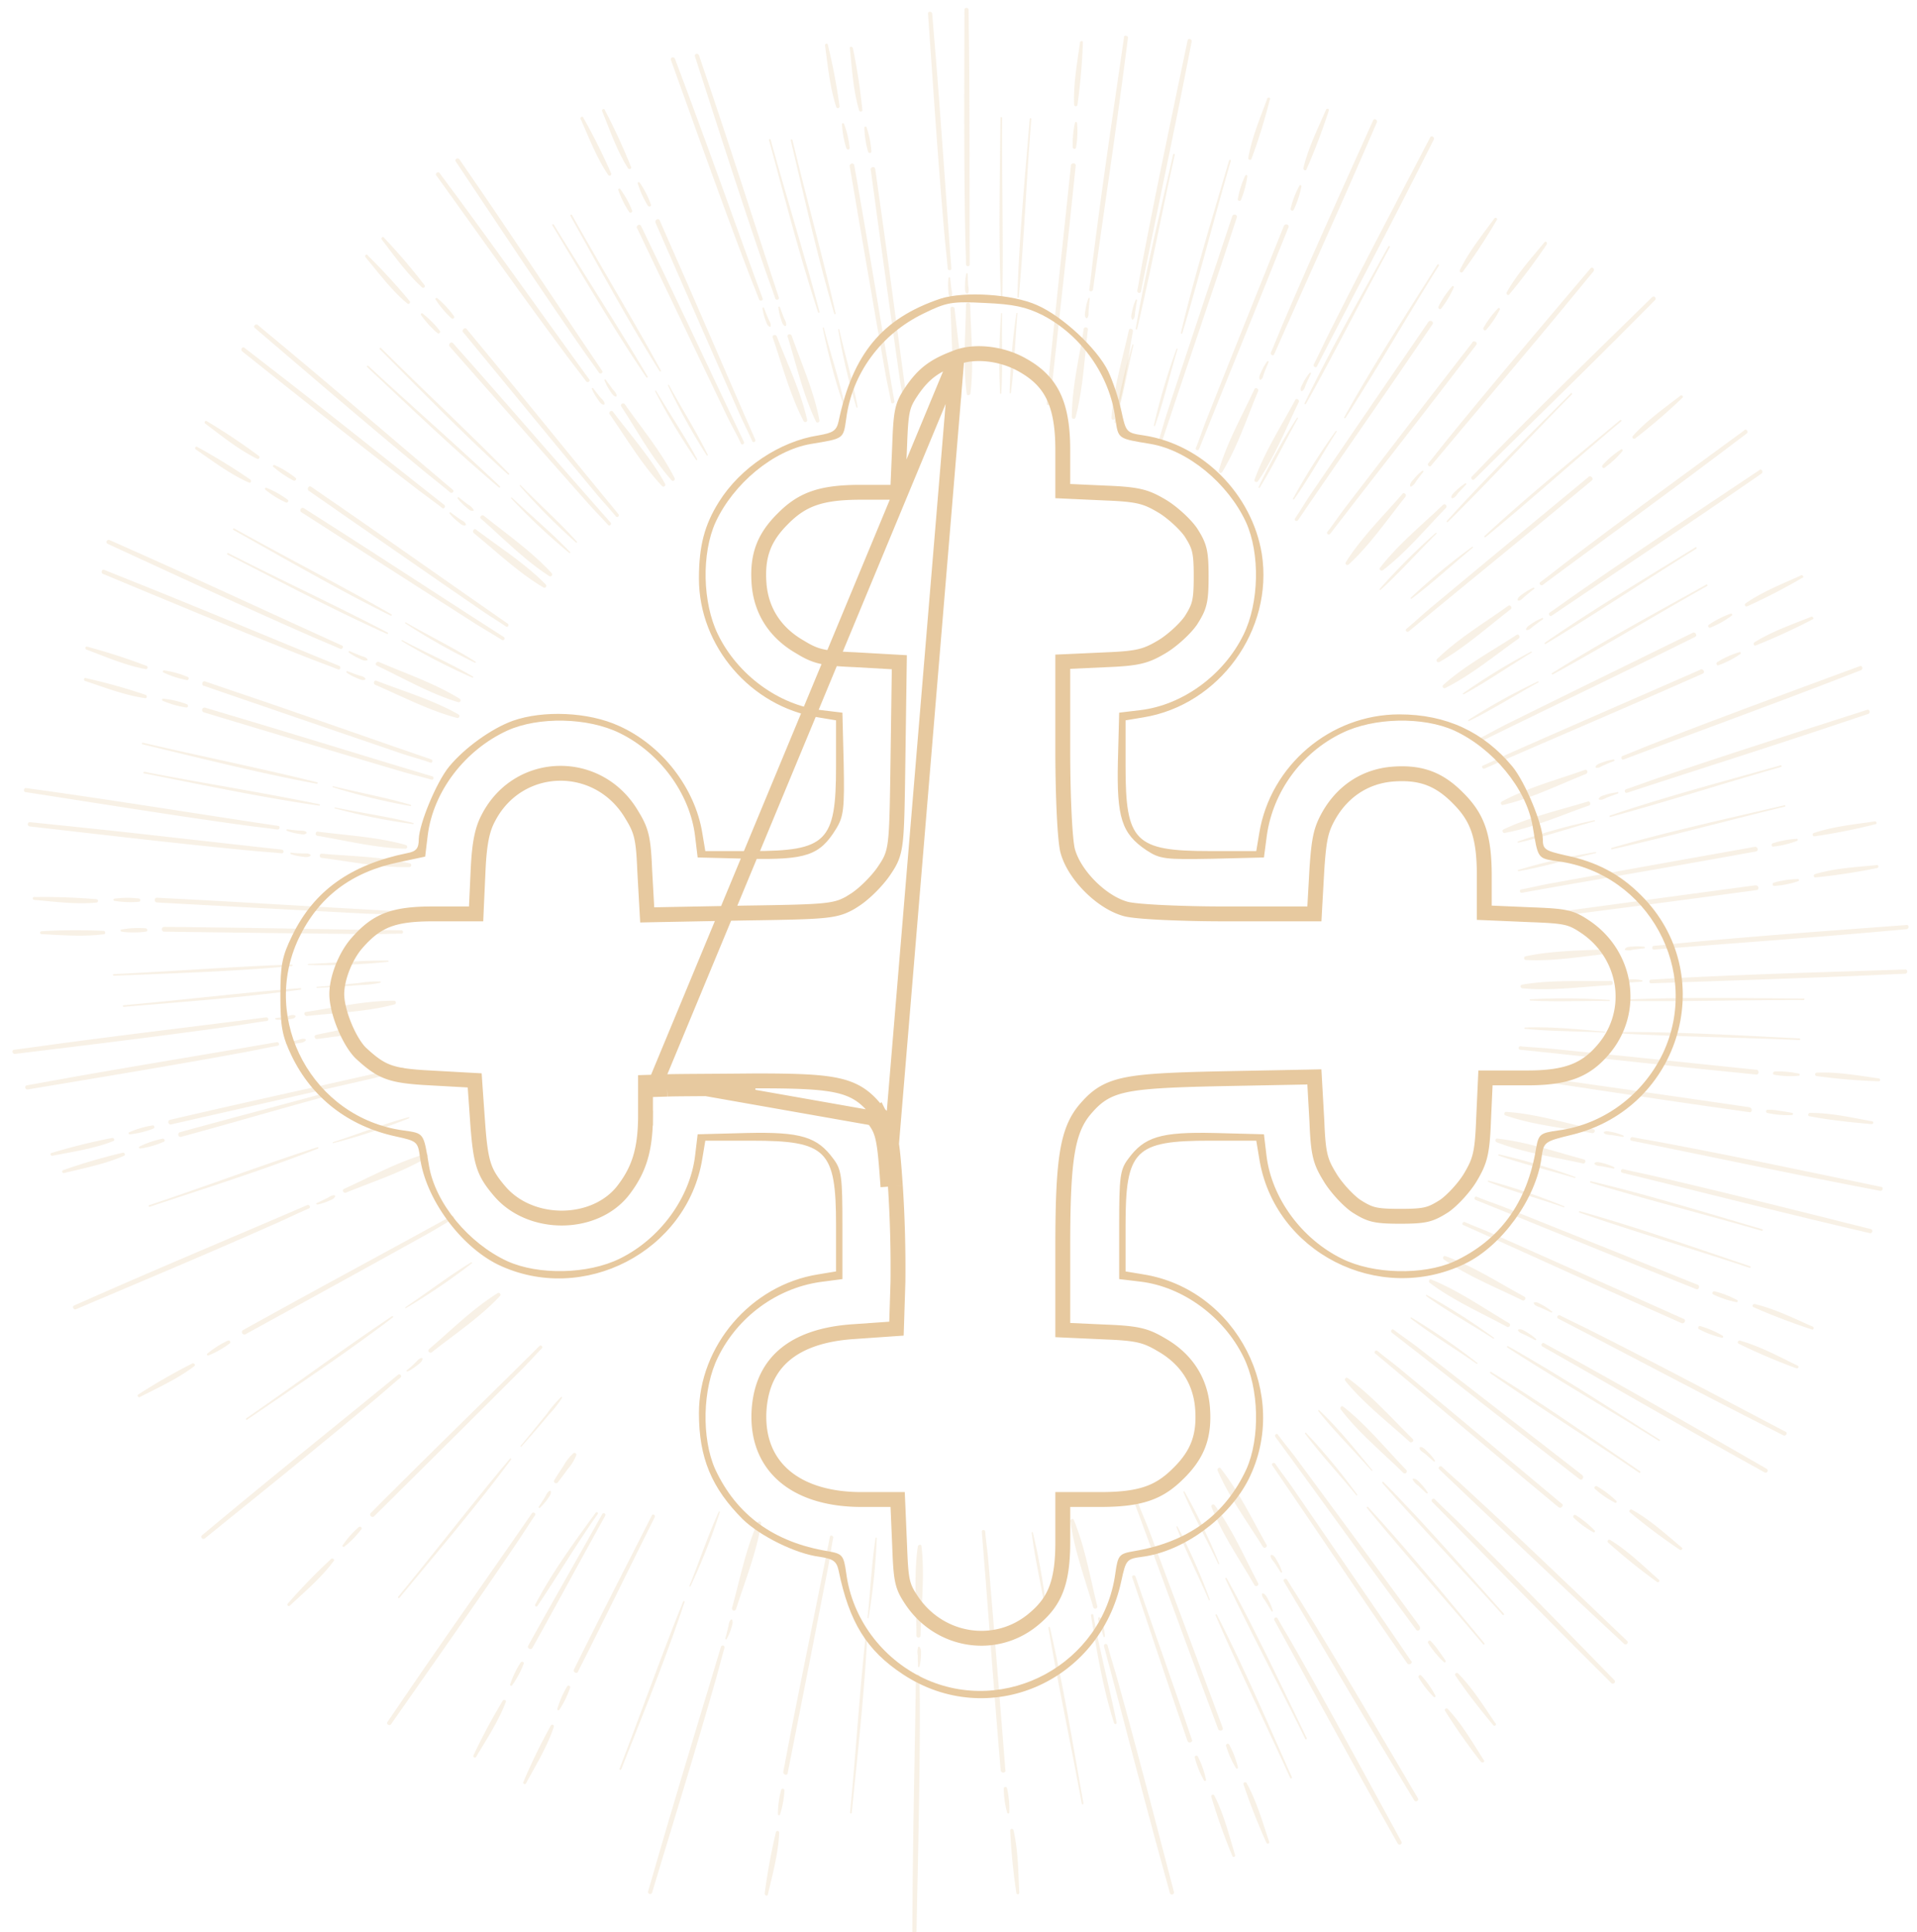 <svg width="129" height="130" fill="none" xmlns="http://www.w3.org/2000/svg"><g clip-path="url(#clip0_351_2863)"><path opacity=".25" d="M72.928 22.121c-.304 1.935-.793 3.966-.804 5.934a.128.128 0 00.195.104.126.126 0 00.053-.068c.51-1.9.602-3.981.835-5.927.018-.158-.254-.199-.277-.04l-.002-.003zm2.713-19.63c-.717 4.952-1.454 9.899-2.082 14.861-.088.704-.152 1.413-.259 2.125-.023.159.23.16.251.005.677-4.874 1.429-9.891 2.078-14.828l.275-2.108c.02-.156-.266-.21-.277-.04l.014-.014zm7.28 12.055c-1.472 4.425-2.95 8.847-4.404 13.281-.207.638-.373 1.3-.587 1.93-.047.139.187.192.224.063 1.445-4.375 2.986-8.848 4.444-13.268l.63-1.92c.064-.193-.243-.279-.307-.086zm.866-2.715a6.37 6.37 0 00-.494 1.572c-.013.11.157.161.21.058a6.42 6.42 0 00.432-1.597.074.074 0 00-.052-.086.073.073 0 00-.09.046l-.006.007zm1.666-5.133l.014-.014c.044-.118-.154-.16-.189-.051-.474 1.29-1.044 2.632-1.278 3.993a.114.114 0 00.162.117.112.112 0 00.055-.057 39.905 39.905 0 001.239-4.014l-.19-.051c-.034.122.155.159.187.053v.024zm-6.507 3.688c-.877 3.879-1.837 7.787-2.521 11.717-.013.064.087.09.097.028.92-3.883 1.655-7.821 2.533-11.715.015-.07-.096-.098-.109-.03zm-2.745 12.807a43.523 43.523 0 00-1.206 5.224c-.007.045.061.063.08.01.486-1.708.789-3.492 1.197-5.214a.037.037 0 00-.053-.04.037.037 0 00-.018.02zm-2.964-3.11a3.475 3.475 0 00-.182.706c-.023.172-.111.473.03.608a.05.05 0 00.036.015.053.053 0 00.037-.016c.129-.125.082-.393.102-.568.027-.246.034-.501.077-.735.01-.06-.075-.077-.102-.013l.002.002zm11.179 6.099c-.825 1.776-1.852 3.59-2.399 5.475a.124.124 0 00.07.157.124.124 0 00.159-.06c1.018-1.66 1.66-3.634 2.414-5.426.068-.164-.164-.308-.244-.146zM92.404 8.09c-2.038 4.54-4.1 9.074-6.057 13.65-.271.635-.566 1.39-.822 1.971-.063.146.15.275.216.127 2.01-4.554 4.078-9.084 6.062-13.65.288-.661.57-1.312.848-1.954.068-.165-.167-.306-.247-.144zm3.718 13.564a6296.27 6296.27 0 00-7.881 11.536c-.382.563-.717 1.137-1.094 1.691-.082.122.116.239.198.117 2.591-3.799 5.305-7.673 7.918-11.516l1.136-1.667c.113-.17-.152-.32-.277-.161zm1.593-2.388c-.362.412-.67.868-.915 1.359-.044.103.085.24.176.138a6.39 6.39 0 00.847-1.41c.034-.07-.06-.162-.113-.091l.005.004zm2.998-4.456l.017-.016c.072-.098-.095-.198-.169-.098-.811 1.107-1.727 2.24-2.324 3.482a.114.114 0 00.047.14.113.113 0 00.146-.024 39.717 39.717 0 002.298-3.503l-.17-.097-.014.014c-.065.11.095.198.167.1l.002.002zm-7.281 1.758c-1.92 3.486-3.91 6.976-5.64 10.556-.029.056.056.11.087.051 1.952-3.476 3.74-7.05 5.65-10.551a.057.057 0 00-.064-.074.056.056 0 00-.033.018zm-6.154 11.538a42.928 42.928 0 00-2.589 4.672.044.044 0 00.021.048.043.043 0 00.052-.007c.938-1.506 1.707-3.13 2.58-4.676a.037.037 0 00-.041-.05.037.037 0 00-.023.013zm-2.003-3.796a3.446 3.446 0 00-.388.672c-.073.17-.195.364-.119.547a.054.054 0 00.07.02c.153-.096.174-.3.233-.46.094-.241.19-.488.296-.727a.054.054 0 00-.026-.063.053.053 0 00-.066.011zm9.1 8.916c-1.278 1.478-2.765 2.937-3.81 4.596a.123.123 0 00.028.165.125.125 0 00.166-.012c1.436-1.316 2.598-3.032 3.813-4.546.113-.138-.077-.342-.196-.203zm12.658-15.172c-3.212 3.797-6.438 7.584-9.576 11.442-.425.52-.93 1.18-1.335 1.663-.113.11.072.304.175.18 3.186-3.818 6.419-7.598 9.581-11.441.451-.546.901-1.096 1.352-1.642.112-.137-.082-.342-.197-.202zm-.132 14.032c-3.589 2.97-7.18 5.931-10.755 8.915-.513.428-.996.888-1.51 1.314-.106.102.046.26.16.166 3.52-2.916 7.211-5.9 10.779-8.876l1.544-1.28c.146-.143-.068-.362-.234-.242l.016.003zm2.186-1.854c-.459.3-.878.655-1.248 1.06-.069.09.019.253.133.179.448-.32.852-.696 1.202-1.121.055-.054-.015-.169-.087-.118zm4.115-3.457l.014-.013c.089-.086-.038-.216-.136-.14-1.087.842-2.276 1.675-3.195 2.704a.115.115 0 00-.035.08c0 .03.012.06.033.08a.114.114 0 00.161.004 39.369 39.369 0 003.172-2.728l-.136-.14-.014.014c-.091.088.038.211.133.137l.003.002zm-7.5-.307c-2.806 2.822-5.679 5.634-8.338 8.575a.05.05 0 00.035.086.05.05 0 00.035-.014c2.842-2.814 5.534-5.74 8.339-8.575a.064.064 0 00.017-.04.057.057 0 00-.017-.04.056.056 0 00-.08-.001l.009.01zm-9.091 9.387a42.91 42.91 0 00-3.77 3.773.044.044 0 00.007.052.044.044 0 00.051.008c1.316-1.19 2.501-2.539 3.763-3.78a.037.037 0 000-.052.037.037 0 00-.025-.011c-.01 0-.02.004-.026.01zm-.892-4.192a3.585 3.585 0 00-.562.546c-.115.145-.28.272-.262.475a.05.05 0 00.013.043.052.052 0 00.043.015.833.833 0 00.335-.353c.16-.218.326-.435.496-.642a.054.054 0 00-.039-.081.053.053 0 00-.034.006l.01-.01zm6.332 11.055c-1.639 1.069-3.473 2.06-4.932 3.366a.122.122 0 00-.017.166.124.124 0 00.164.033c1.743-.87 3.335-2.197 4.922-3.319.143-.101.015-.347-.137-.246zm16.351-11.095c-4.133 2.763-8.283 5.514-12.362 8.356-.558.382-1.221.877-1.745 1.227-.133.088-.013.312.121.22 4.115-2.792 8.267-5.535 12.367-8.356.582-.401 1.168-.802 1.752-1.206.147-.101.013-.35-.137-.246l.004.005zm-3.97 13.43c-4.266 1.866-8.549 3.73-12.806 5.606-.613.273-1.21.586-1.835.847-.135.057-.021.26.112.2 4.218-1.847 8.572-3.695 12.829-5.571l1.846-.812c.188-.084.032-.359-.155-.28l.009.01zm2.617-1.18a6.355 6.355 0 00-1.493.673c-.095.07-.05.25.083.21a6.396 6.396 0 001.463-.748c.067-.041.03-.165-.053-.136zm4.913-2.191l.014-.014c.117-.048.021-.218-.093-.172-1.278.512-2.657.986-3.822 1.72-.1.065-.043.257.083.21a41.314 41.314 0 003.832-1.758l-.093-.172-.014.014c-.116.057-.019.215.091.17l.002.002zm-7.14-2.353c-3.479 1.94-7.005 3.84-10.377 5.957a.051.051 0 00-.02.068c.007.012.018.02.03.024a.052.052 0 00.039-.004c3.495-1.913 6.907-3.993 10.381-5.947.062-.036.009-.134-.053-.098zm-11.332 6.515a42.884 42.884 0 00-4.673 2.59.041.041 0 00-.015.056.042.042 0 00.057.016c1.593-.781 3.106-1.75 4.666-2.598a.034.034 0 00.015-.021.034.034 0 00-.004-.026.037.037 0 00-.019-.017.04.04 0 00-.027 0zm.281-4.26a3.52 3.52 0 00-.681.362c-.15.104-.354.205-.396.386a.045.045 0 00.001.023.067.067 0 00.012.02.05.05 0 00.02.012.05.05 0 00.023.003c.196-.008.331-.186.483-.297.196-.143.391-.29.591-.43a.047.047 0 00.016-.03.051.051 0 00-.006-.034.054.054 0 00-.061-.026l-.002.012zm3.072 12.342c-1.868.574-3.905 1.028-5.671 1.878-.134.064-.043.258.092.234 1.915-.358 3.814-1.198 5.65-1.839.168-.056.105-.327-.071-.273zm18.802-6.17c-4.743 1.524-9.492 3.026-14.205 4.634-.653.222-1.411.509-2.014.706-.152.05-.093.292.059.243 4.734-1.553 9.486-3.048 14.208-4.632.674-.224 1.348-.45 2.02-.675.171-.059.105-.332-.068-.276zM118.14 59.56c-4.628.62-9.254 1.245-13.877 1.873-.668.093-1.33.23-2.005.329-.144.019-.088.244.059.223 4.573-.618 9.273-1.2 13.889-1.833l2.004-.271c.204-.03.129-.346-.08-.312l.01-.01zm2.848-.418a6.47 6.47 0 00-1.625.241c-.112.038-.109.223.028.22a6.26 6.26 0 001.612-.316c.079-.02.07-.148-.015-.145zm5.322-.746c.123-.012.125-.206.002-.194-1.383.131-2.834.207-4.175.606-.114.036-.107.235.026.223a41.269 41.269 0 004.175-.635l-.047-.192c-.107.019-.09.204.021.19l-.002.002zm-6.232-4.22c-3.882.907-7.804 1.765-11.622 2.867a.05.05 0 00-.031.023.046.046 0 00-.005.038.048.048 0 00.023.031.05.05 0 00.038.006c3.896-.879 7.752-1.938 11.623-2.868a.056.056 0 00.028-.026.054.054 0 00.005-.04.058.058 0 00-.023-.032.055.055 0 00-.038-.01l.002.01zm-12.709 3.15a42.913 42.913 0 00-5.213 1.204.047.047 0 00-.018.021.044.044 0 00.015.051.042.042 0 00.026.009c1.759-.304 3.472-.828 5.208-1.213.048-.008.03-.08-.018-.071zm1.449-4.017c-.263.026-.522.08-.773.161-.169.061-.382.086-.467.276a.052.052 0 00.05.05c.177.058.379-.087.555-.155.226-.084.451-.172.684-.253a.057.057 0 00.026-.025.055.055 0 00-.051-.077l-.024.023zm-.421 12.687c-1.964.036-4.047-.084-5.981.25-.15.024-.107.235.03.247 1.943.182 4.002-.106 5.951-.215.177-.009.185-.288 0-.282zm19.812-.77c-4.987.163-9.981.3-14.964.555-.689.032-1.496.1-2.133.125-.161.006-.164.257-.003.25 4.987-.173 9.972-.334 14.964-.55.71-.034 1.421-.067 2.133-.096.18-.011.185-.288.003-.284zm-10.466 9.27a2852.66 2852.66 0 00-13.903-1.994c-.666-.092-1.343-.142-2.009-.24-.146-.02-.146.209 0 .23 4.579.66 9.261 1.397 13.891 2.048l2.004.287c.205.03.206-.29.005-.32l.012-.011zm2.857.38a9.795 9.795 0 00-.796-.135 4.315 4.315 0 00-.834-.079.11.11 0 00-.102.177.111.111 0 00.073.043c.54.117 1.091.163 1.641.138.08.002.105-.126.018-.144zm5.335.749c.123.02.172-.168.051-.186-1.367-.245-2.805-.576-4.196-.563-.121 0-.163.196-.031.222 1.387.264 2.795.407 4.199.532l.005-.196-.012-.012c-.109-.012-.134.168-.025.188l.009.015zm-4.848-5.766c-3.992-.19-8.007-.442-12.001-.429a.054.054 0 00-.03.019.064.064 0 00-.012.033c0 .012.004.023.012.033a.05.05 0 00.029.02c3.994.22 8.001.26 12.001.437.073.004.074-.11.001-.113zm-13.11-.456c-1.773-.15-3.591-.346-5.357-.273-.054.001-.053.08-.001.085 1.773.183 3.576.154 5.362.255a.035.035 0 00.024-.01.033.033 0 00.011-.025.04.04 0 00-.009-.026.036.036 0 00-.023-.013l-.007.007zm2.505-3.457a3.353 3.353 0 00-.754-.058c-.163.009-.487-.023-.581.138a.046.046 0 00-.006.033.043.043 0 00.015.03c.128.132.406.025.57.012.248-.017.495-.041.743-.053.055-.002.084-.082.013-.102zm-3.892 12.058c-1.888-.508-3.88-1.19-5.835-1.402-.153-.014-.158.2-.033.248 1.826.707 3.889.997 5.791 1.424.178.039.239-.232.077-.27zm19.306 4.686c-4.855-1.211-9.702-2.444-14.576-3.565-.694-.164-1.396-.297-2.09-.466-.155-.036-.217.212-.066.243 4.864 1.178 9.707 2.42 14.576 3.57l2.082.491c.175.04.239-.232.074-.273zm-12.59 6.047a3835.714 3835.714 0 00-12.839-5.727c-.608-.272-1.312-.533-1.88-.787-.134-.061-.252.138-.115.197 4.277 1.908 8.544 3.873 12.819 5.765l1.856.828c.186.082.347-.192.159-.276zm2.619 1.13a6.456 6.456 0 00-1.517-.651.112.112 0 00-.128.142.113.113 0 00.043.062c.488.26 1.007.454 1.544.58a.074.074 0 00.083-.043.07.07 0 00.003-.049.07.07 0 00-.028-.04zm4.939 2.17l.014.014c.111.056.21-.115.097-.169-1.25-.607-2.547-1.314-3.892-1.688-.118-.03-.205.147-.087.206a41.321 41.321 0 003.904 1.663l.051-.19-.014-.015c-.101-.038-.171.13-.073.178zm-3.102-6.85c-3.794-1.277-7.594-2.618-11.447-3.698a.05.05 0 00-.062.034.047.047 0 00.005.038c.006.012.017.02.03.024 3.789 1.31 7.643 2.445 11.444 3.71.069.023.093-.09.03-.108zm-12.511-4.032a43.456 43.456 0 00-5.086-1.726.043.043 0 00-.026.008.038.038 0 00-.016.022.038.038 0 00.001.028.042.042 0 00.017.022c1.661.657 3.414 1.121 5.091 1.717.044.017.059-.058.019-.07zm3.363-2.628a3.328 3.328 0 00-.723-.266c-.173-.038-.432-.142-.585-.022-.021.02-.017.054 0 .076.112.144.396.125.566.161.234.05.467.089.703.145.055.013.096-.069.039-.094zm-7.061 10.496c-1.698-1-3.415-2.203-5.244-2.94-.141-.06-.197.15-.094.227 1.568 1.178 3.474 2.024 5.196 2.954a.14.14 0 00.142-.241zm17.33 9.793c-4.344-2.49-8.681-5.005-13.081-7.426-.619-.336-1.254-.655-1.885-1.016a.125.125 0 00-.171.044.125.125 0 00-.012.095.12.12 0 00.058.076c4.359 2.466 8.691 4.981 13.079 7.428l1.873 1.042a.136.136 0 00.106.014.145.145 0 00.05-.024.136.136 0 00.053-.093.145.145 0 00-.028-.104.155.155 0 00-.042-.037zm-13.787 2.353c-3.599-3.009-7.193-6.022-10.808-9.013-.518-.433-1.122-.872-1.591-1.264-.1-.104-.278.064-.165.16 3.601 3.001 7.171 6.047 10.779 9.046l1.558 1.296c.16.131.384-.083.239-.232l-.012.007zm2.213 1.802a6.6 6.6 0 00-1.281-1.04.118.118 0 00-.076-.01.11.11 0 00-.088.113c0 .026.01.052.027.072.398.383.845.712 1.329.98a.072.072 0 00.05.007.068.068 0 00.043-.027.068.068 0 00.015-.048.07.07 0 00-.019-.047zm4.171 3.435l.014.015c.087.089.235-.051.139-.135-1.041-.927-2.095-1.959-3.29-2.686a.114.114 0 00-.14.031.12.12 0 00-.024.073.117.117 0 00.028.071 41.7 41.7 0 003.309 2.663l.096-.169-.014-.015c-.087-.065-.197.08-.115.15l-.003.002zm-1.116-7.422c-3.308-2.264-6.604-4.593-10.023-6.684-.044-.046-.104.05-.053.089 3.294 2.293 6.698 4.436 10.018 6.694.061.039.117-.057.058-.099zM99.408 91.69a44.219 44.219 0 00-4.43-3.051c-.048-.025-.082.04-.042.072 1.423 1.086 2.97 2.017 4.434 3.045.032.033.076-.037.038-.066zm3.951-1.611a3.639 3.639 0 00-.606-.442c-.169-.093-.366-.248-.563-.197a.053.053 0 00-.021.011.07.07 0 00-.014.02c-.003.007-.004.015-.003.023a.06.06 0 00.006.023c.093.168.322.217.49.303.216.112.435.218.649.338.038.038.109-.04.072-.07l-.01-.01zm-8.73 8.811c-1.375-1.414-2.688-3.046-4.249-4.26-.122-.092-.228.096-.153.196 1.188 1.562 2.81 2.89 4.2 4.26a.142.142 0 00.2.003.14.14 0 00.002-.199zm14.018 14.156c-3.506-3.582-6.989-7.189-10.569-10.698-.508-.499-1.038-.987-1.539-1.493a.127.127 0 00-.18.174c3.528 3.561 7.016 7.164 10.567 10.701l1.517 1.513a.146.146 0 00.187-.011.143.143 0 00.017-.186zm-13.696-1.306c-2.64-3.873-5.289-7.744-7.947-11.612-.375-.544-.842-1.144-1.19-1.654-.083-.12-.285-.012-.202.112 2.649 3.867 5.256 7.768 7.912 11.633l1.165 1.677c.117.168.398.017.279-.153l-.017-.003zm1.64 2.336a6.315 6.315 0 00-.952-1.351.117.117 0 00-.07-.03.118.118 0 00-.073.022.113.113 0 00-.035.139c.282.477.623.916 1.015 1.308a.07.07 0 00.047.019.069.069 0 00.047-.015.07.07 0 00.027-.042.074.074 0 00-.006-.05zm3.082 4.438l.014.015c.07.105.241.013.174-.094-.75-1.173-1.487-2.452-2.444-3.471a.115.115 0 00-.07-.029.112.112 0 00-.116.085.114.114 0 00.007.076 40.552 40.552 0 002.446 3.473l.141-.137-.014-.015c-.075-.077-.21.022-.152.111l.014-.014zm.214-7.966c-2.566-3.079-5.11-6.213-7.83-9.163-.047-.048-.114.022-.074.072 2.552 3.103 5.24 6.093 7.823 9.17.051.053.126-.023.081-.079zm-8.562-10.002a43.891 43.891 0 00-3.44-4.15.043.043 0 00-.065.03c-.001.01 0 .02.005.028 1.072 1.432 2.31 2.748 3.448 4.143.032.034.08-.012.052-.051zm4.75-.135a3.854 3.854 0 00-.47-.597c-.138-.142-.28-.322-.483-.335a.054.054 0 00-.024.002.052.052 0 00-.033.032.054.054 0 00-.003.024c.09.17.222.314.384.418.173.178.363.336.536.509.04.041.119-.012.086-.06l.007.007zm-11.417 6.092c-.917-1.732-1.744-3.644-2.91-5.222a.118.118 0 00-.032-.038.14.14 0 00-.044-.023.133.133 0 00-.095.01.137.137 0 00-.037.031.127.127 0 00-.012.139c.72 1.825 1.904 3.541 2.883 5.236.009.016.02.031.035.043a.147.147 0 00.156.015.14.14 0 00.056-.191zm9.648 17.397c-2.406-4.387-4.779-8.807-7.256-13.163-.354-.617-.728-1.227-1.075-1.851a.125.125 0 00-.17-.05.125.125 0 00-.05.169c2.415 4.395 4.802 8.797 7.256 13.166l1.05 1.865a.15.15 0 00.084.063.14.14 0 00.161-.199zm-14.097-6.85c-1.233-3.659-2.57-7.391-3.797-10.981-.048-.141-.27-.088-.223.053 1.243 3.668 2.452 7.346 3.719 10.996.066.193.365.113.308-.075l-.007.007zm.947 2.686a6.243 6.243 0 00-.547-1.557.113.113 0 00-.06-.057.116.116 0 00-.082 0 .111.111 0 00-.063.139 6.38 6.38 0 00.619 1.53.074.074 0 00.089.027.074.074 0 00.044-.082zm1.755 5.11l.012.012c.039.121.226.075.192-.046-.403-1.333-.76-2.761-1.397-4.005a.11.11 0 00-.06-.057.106.106 0 00-.082 0 .11.11 0 00-.063.138 39.687 39.687 0 001.422 3.992c.054-.03.114-.06.17-.092l-.013-.015c-.04-.102-.21-.034-.178.071l-.003.002zm4.022-5.283c-1.63-3.656-3.22-7.362-5.046-10.928-.03-.06-.116-.009-.088.048 1.604 3.678 3.373 7.295 5.027 10.942.033.067.128.012.1-.055l.007-.007zm-5.516-11.942a43.208 43.208 0 00-2.174-4.913c-.032-.034-.094-.016-.075.027.642 1.67 1.475 3.277 2.176 4.911.02.045.082.008.064-.035l.01.01zm4.23.731a3.616 3.616 0 00-.286-.696c-.095-.165-.185-.4-.379-.461a.048.048 0 00-.023.003.043.043 0 00-.02.012.045.045 0 00-.013.02.05.05 0 00-.003.023c-.007.194.164.351.257.514.126.21.258.414.38.629.025.05.113.021.094-.036l-.007-.008zm-49.83 2.533c1.65-2.945 3.293-6.013 4.91-8.906a.115.115 0 00-.043-.157.112.112 0 00-.157.042c-1.648 2.956-3.344 5.893-4.985 8.857a.16.16 0 00-.006.114.164.164 0 00.072.09c.033.02.073.027.112.019a.157.157 0 00.097-.059zm-1.355 2.498a6.45 6.45 0 00.78-1.449c.042-.129-.134-.182-.204-.086-.3.46-.538.956-.71 1.478-.03.08.09.122.133.057zm-2.59 4.714l-.014.014a.101.101 0 00.17.103c.707-1.185 1.517-2.413 2.01-3.708.049-.122-.14-.192-.205-.086a39.579 39.579 0 00-1.982 3.698l.169.102.014-.013a.098.098 0 00-.035-.131.096.096 0 00-.072-.011.09.09 0 00-.06.042l.005-.01zm5.668-18.37c.23-.298.458-.6.676-.905.24-.27.43-.58.561-.915a.124.124 0 00-.178-.146c-.27.24-.496.525-.67.843-.215.322-.427.65-.631.98-.099.157.136.284.242.144zm-11.223 16.271c2.855-4.078 5.726-8.144 8.516-12.28.396-.586.771-1.19 1.172-1.772.091-.131-.127-.26-.216-.127-2.786 4.034-5.717 8.167-8.518 12.277l-1.199 1.756c-.103.152.142.293.245.146zm-1.156-13.97c3.313-3.286 6.614-6.552 9.903-9.848.478-.465.964-1.031 1.395-1.459a.114.114 0 00-.16-.164c-3.308 3.292-6.637 6.528-9.933 9.817-.478.465-.945.942-1.427 1.425a.162.162 0 00.222.229zm-1.99 2.028a6.421 6.421 0 001.148-1.177c.077-.112-.083-.21-.176-.138-.413.36-.778.772-1.086 1.225-.06.058.055.138.115.09zm-3.788 3.815l-.015.014a.096.096 0 00-.001.137.098.098 0 00.068.03.1.1 0 00.069-.028c1.013-.942 2.125-1.888 2.955-3.004.077-.107-.088-.219-.176-.138a39.51 39.51 0 00-2.915 3.003l.136.139.014-.013a.098.098 0 00.002-.138.097.097 0 00-.069-.029.094.094 0 00-.069.027zm7.485-.358c2.539-3.068 5.142-6.119 7.524-9.316.04-.04-.044-.107-.07-.072-2.565 3.051-4.992 6.221-7.525 9.297-.05.049.032.138.08.082l-.01.009zm8.205-10.174a84.253 84.253 0 001.899-2.207 6.97 6.97 0 00.848-1.088.043.043 0 00-.006-.052.044.044 0 00-.052-.008c-.35.344-.67.719-.95 1.121-.593.725-1.18 1.456-1.781 2.171-.033.033.02.088.052.053l-.01.01zm1.262 4.099c.184-.169.35-.358.493-.564.108-.161.273-.335.24-.537a.054.054 0 00-.031-.035.063.063 0 00-.024-.004.062.062 0 00-.023.007c-.176.077-.242.305-.343.46-.133.203-.258.409-.392.61-.043.042.039.103.07.073l.01-.01zm-7.27-10.466c1.524-1.206 3.248-2.353 4.576-3.775.098-.095-.023-.277-.147-.199-1.667 1.03-3.142 2.506-4.626 3.772-.132.127.058.313.197.202zM13.786 103.5c3.865-3.13 7.748-6.246 11.56-9.445.539-.454 1.067-.93 1.61-1.379.118-.114-.05-.283-.175-.18-3.786 3.105-7.744 6.273-11.557 9.442-.547.451-1.09.905-1.637 1.357-.13.125.058.318.199.205zm2.717-13.726c4.083-2.24 8.168-4.48 12.237-6.744.59-.325 1.16-.691 1.745-1.017a.115.115 0 00.058-.113.115.115 0 00-.083-.097.116.116 0 00-.087.01c-4.078 2.245-8.184 4.448-12.263 6.703-.588.322-1.177.648-1.765.976a.159.159 0 00-.046.208.163.163 0 00.201.072l.003.002zm-2.468 1.416c.51-.209.99-.483 1.43-.814.098-.096-.026-.223-.133-.18a6.34 6.34 0 00-1.384.876c-.062.061.015.15.087.118zm-4.712 2.613l-.014.014c-.11.055-.014.23.098.172 1.241-.635 2.565-1.234 3.67-2.078.104-.079-.027-.232-.134-.18a39.936 39.936 0 00-3.634 2.086l.098.172.019-.018a.096.096 0 00.034-.131.098.098 0 00-.13-.04l-.007.003zm7.315 1.705c3.284-2.255 6.633-4.462 9.802-6.878.04-.04-.01-.112-.07-.072-3.307 2.221-6.511 4.601-9.795 6.861-.05.049-.006.142.053.098l.01-.01zm10.689-7.51a43.279 43.279 0 004.426-3.007.04.04 0 00-.056-.058c-1.519.925-2.935 2.025-4.415 3.01-.033.032-.006.09.035.064l.01-.01zm.102 4.275c.212-.106.413-.233.598-.38.153-.125.372-.258.405-.464a.054.054 0 00-.063-.065c-.192.032-.313.22-.453.343-.175.17-.35.339-.55.482-.043.042.011.111.073.075l-.01.009zm-4.142-12.036c1.798-.737 3.78-1.37 5.447-2.368a.126.126 0 00.051-.155.129.129 0 00-.143-.079c-1.89.535-3.71 1.545-5.495 2.353-.164.075-.027.317.14.249zM5.13 88.076c4.584-1.946 9.18-3.87 13.727-5.897.648-.289 1.279-.597 1.932-.88.148-.064.027-.284-.12-.22-4.506 1.944-9.185 3.897-13.73 5.893l-1.953.86c-.166.073-.027.316.14.248l.004-.004zm6.371-12.425c4.552-1.033 9.1-2.072 13.646-3.115.648-.161 1.312-.338 1.957-.497a.114.114 0 00.084-.138.116.116 0 00-.138-.086c-4.497 1.027-9.123 2.03-13.655 3.073l-1.971.454a.16.16 0 00-.095.187.162.162 0 00.172.122zm-2.77.665a6.246 6.246 0 001.601-.39c.098-.043.06-.221-.052-.212a6.383 6.383 0 00-1.583.462.073.073 0 00-.04.083.075.075 0 00.074.057zm-5.244 1.238l-.014.014c-.124.022-.073.212.047.188 1.361-.264 2.814-.477 4.106-.989.126-.047.036-.226-.08-.207a40.677 40.677 0 00-4.073 1.008l.047.188.015-.014a.096.096 0 00.062-.115.098.098 0 00-.11-.073zm6.58 3.637c3.785-1.257 7.616-2.466 11.334-3.916.052-.023.015-.114-.037-.096-3.798 1.229-7.535 2.64-11.324 3.903-.069.02-.041.129.027.109zm12.367-4.284a42.845 42.845 0 005.092-1.671c.03-.03.012-.087-.033-.076-1.715.468-3.383 1.139-5.075 1.679-.045.01-.03.084.018.07l-.002-.002zm-1.081 4.134c.244-.05.483-.124.712-.224.176-.077.42-.141.49-.332a.054.054 0 00-.04-.064c-.186-.035-.353.114-.514.191-.229.11-.457.224-.69.324-.055.025-.015.109.04.098l.002.007zm-.694-12.686c1.935-.214 4.013-.276 5.897-.782a.126.126 0 00.084-.135.128.128 0 00-.114-.111c-1.964-.007-4 .467-5.938.754-.182.028-.106.292.071.274zM1.01 70.903c4.959-.604 9.91-1.202 14.848-1.899.7-.1 1.402-.225 2.104-.317.16-.02.097-.263-.06-.242-4.88.632-9.925 1.218-14.849 1.896l-2.11.286c-.18.026-.108.297.067.276zm9.557-10.186c4.67.255 9.337.504 14.004.749.674.033 1.353.024 2.024.06.147.007.15-.225.003-.232-4.616-.244-9.36-.542-14.006-.793l-2.024-.103c-.206-.01-.207.309-.001.32zm-2.864-.11c.546.09 1.1.112 1.65.063.11-.017.111-.197.003-.218a6.434 6.434 0 00-1.652.008.074.074 0 00-.068.072.074.074 0 00.067.075zm-5.4-.26c-.127-.012-.127.184-.004.196 1.374.117 2.827.316 4.2.18a.113.113 0 00.097-.112.115.115 0 00-.097-.113 41.394 41.394 0 00-4.188-.144l-.005.196.012-.011c.126 0 .125-.183.002-.194l-.016.002zm5.353 5.3c3.988-.168 8-.283 11.98-.65.065-.005.07-.105.002-.103-3.995.136-7.988.457-11.983.641-.071.004-.073.117 0 .111zm13.091-.722c1.793.04 3.586-.032 5.369-.216.045-.006.036-.082-.011-.083-1.78-.022-3.565.159-5.36.226a.036.036 0 00-.032.037c0 .01.003.018.01.025.006.007.015.01.024.011zm-2.171 3.672c.244.02.49.017.733-.011.168-.023.492-.01.575-.188a.053.053 0 00-.019-.072c-.15-.102-.407.021-.575.05-.242.037-.484.085-.728.116-.061.008-.043.099.014.105zm2.769-12.371c1.934.325 3.962.833 5.934.873a.125.125 0 00.121-.11.128.128 0 00-.087-.138c-1.895-.543-3.985-.646-5.93-.901-.158-.02-.199.25-.038.276zM1.709 53.289c4.92.758 9.826 1.559 14.753 2.236.708.098 1.538.186 2.195.283.158.024.224-.218.066-.242-4.954-.74-9.902-1.54-14.861-2.252l-2.108-.294c-.158-.024-.196.252-.038.276l-.007-.007zm12.024-7.145c4.429 1.524 8.86 3.042 13.293 4.554.639.218 1.304.386 1.933.612.14.048.19-.183.06-.221-4.379-1.5-8.863-3.096-13.293-4.588l-1.92-.654c-.195-.068-.279.239-.083.306l.01-.01zm-2.722-.896c.501.236 1.03.407 1.573.508.109.016.16-.155.057-.21a6.514 6.514 0 00-1.593-.442.073.073 0 00-.086.052.074.074 0 00.047.09l.002.002zM5.874 43.52l-.014-.014c-.118-.045-.158.153-.052.19 1.291.488 2.636 1.073 4 1.322a.113.113 0 00.115-.161.115.115 0 00-.057-.056 41.728 41.728 0 00-4.006-1.295l-.052.19.012.013c.122.035.155-.151.051-.186l.003-.003zm3.713 6.555c3.892.93 7.796 1.927 11.725 2.655.066.01.089-.086.027-.101-3.887-.962-7.832-1.755-11.72-2.66-.068-.017-.095.093-.03.109l-.002-.003zm12.814 2.89a43.53 43.53 0 005.218 1.265c.05.008.072-.07.022-.082-1.713-.505-3.491-.823-5.22-1.254a.037.037 0 00-.041.053.038.038 0 00.02.018zm-3.1 2.928c.23.087.469.15.711.19.172.025.472.118.606-.022a.053.053 0 000-.075c-.121-.126-.38-.1-.53-.107-.253-.026-.511-.047-.76-.087a.053.053 0 00-.052.075.06.06 0 00.026.026zm6.06-11.11c1.778.844 3.596 1.892 5.479 2.46a.127.127 0 00.142-.072.126.126 0 00-.043-.155c-1.667-1.036-3.64-1.703-5.436-2.478-.165-.07-.306.162-.142.245zM7.24 36.587c4.547 2.09 9.09 4.204 13.673 6.213.636.281 1.39.583 1.972.847.146.064.276-.151.128-.218-4.562-2.062-9.1-4.181-13.679-6.223l-1.957-.87c-.162-.072-.304.165-.142.246l.005.005zm13.544-3.565c3.853 2.677 7.703 5.356 11.568 8.012.562.391 1.14.733 1.695 1.117.124.084.237-.115.115-.197-3.806-2.638-7.693-5.394-11.546-8.052l-1.673-1.151c-.17-.117-.321.148-.162.274l.003-.003zm-2.392-1.619c.415.365.873.676 1.365.927.106.046.24-.084.137-.175a6.423 6.423 0 00-1.416-.864c-.066-.034-.157.06-.089.115l.003-.003zm-4.467-3.054l-.014-.014c-.1-.076-.2.095-.1.168 1.112.825 2.248 1.754 3.493 2.365a.114.114 0 00.143-.047.114.114 0 00-.03-.147 41.397 41.397 0 00-3.506-2.34l-.1.17.013.014c.108.068.197-.094.099-.167l.002-.002zm1.785 7.306c3.498 1.958 6.986 3.982 10.576 5.762.06.027.11-.054.053-.089-3.486-1.988-7.066-3.82-10.571-5.771-.064-.032-.121.061-.058.098zm11.563 6.284a43.742 43.742 0 004.68 2.644.041.041 0 00.058-.013.042.042 0 00-.014-.057c-1.512-.957-3.138-1.741-4.686-2.635-.033-.034-.078.039-.05.049l.011.012zm-3.79 1.965c.21.154.437.286.675.393.172.076.363.2.548.128a.05.05 0 00.025-.031.05.05 0 00-.005-.04c-.096-.155-.302-.176-.46-.238-.242-.1-.49-.198-.727-.304a.054.054 0 00-.074.018.054.054 0 00.018.074zm8.882-9.006c1.485 1.298 2.948 2.803 4.61 3.867a.127.127 0 00.153-.196c-1.32-1.448-3.032-2.64-4.562-3.866-.136-.111-.341.075-.2.195zM17.147 22.062c3.812 3.256 7.609 6.525 11.478 9.711.523.428 1.185.942 1.668 1.353.113.115.304-.07.18-.174-3.831-3.233-7.623-6.507-11.476-9.714l-1.649-1.371c-.138-.114-.34.076-.2.195zm14.025.296c2.982 3.622 5.957 7.251 8.956 10.861.432.517.893 1.006 1.32 1.527.104.106.26-.045.166-.16-2.95-3.574-5.94-7.286-8.922-10.89l-1.288-1.558c-.13-.159-.358.067-.239.232l.007-.012zM29.31 20.15c.302.463.66.886 1.066 1.26.082.084.251-.015.179-.132a6.4 6.4 0 00-1.128-1.213c-.054-.055-.168.013-.117.085zM25.845 16l-.016-.018c-.075-.1-.213.04-.139.135.848 1.097 1.687 2.295 2.719 3.227a.113.113 0 00.16-.156 40.307 40.307 0 00-2.74-3.205l-.139.134.017.017c.089.092.213-.039.138-.135zm-.285 7.495c2.834 2.839 5.655 5.745 8.619 8.425a.05.05 0 00.07.001.05.05 0 00.016-.035.05.05 0 00-.015-.036c-2.826-2.873-5.76-5.6-8.608-8.434a.057.057 0 00-.08-.001.057.057 0 00-.002.08zm9.422 9.2a43.908 43.908 0 003.787 3.813.043.043 0 00.065-.031.044.044 0 00-.005-.027c-1.196-1.33-2.548-2.53-3.794-3.807a.037.037 0 00-.052 0 .037.037 0 000 .052zm-4.187.842c.163.208.347.398.55.566.146.116.274.282.478.267a.05.05 0 00.057-.056.984.984 0 00-.396-.374c-.206-.16-.415-.318-.615-.484a.054.054 0 00-.065.007.054.054 0 00-.009.065v.01zm11.014-6.191c1.073 1.65 2.077 3.494 3.387 4.97.1.104.26-.023.2-.147-.879-1.75-2.214-3.357-3.34-4.96-.103-.145-.348-.019-.247.137zM30.66 10.849c2.782 4.168 5.55 8.349 8.402 12.467.387.561.884 1.23 1.24 1.755.091.132.31.012.22-.124-2.81-4.146-5.568-8.332-8.39-12.455l-1.213-1.768c-.103-.149-.35-.016-.25.135l-.01-.01zm13.446 4.125c1.882 4.293 3.757 8.588 5.658 12.872.275.618.589 1.222.859 1.84.058.136.26.023.2-.11-1.866-4.243-3.73-8.619-5.62-12.896l-.809-1.85c-.08-.189-.36-.035-.278.153l-.01-.01zm-1.191-2.632c.16.528.39 1.032.682 1.5.068.1.246.053.207-.078a6.492 6.492 0 00-.754-1.474c-.042-.067-.163-.029-.135.052zm-2.21-4.94l-.013-.014c-.044-.117-.218-.023-.17.094.518 1.282.998 2.665 1.736 3.84.065.1.257.045.209-.081a41.224 41.224 0 00-1.775-3.853l-.17.094.015.014c.058.112.213.018.169-.094zm-2.32 7.123c1.956 3.5 3.87 7.05 6 10.446a.05.05 0 00.068.02.05.05 0 00.024-.03.05.05 0 00-.004-.038c-1.928-3.517-4.022-6.953-5.983-10.457a.058.058 0 00-.078-.023.057.057 0 00-.022.078l-.005.004zm6.565 11.41a43.625 43.625 0 002.604 4.701.044.044 0 00.052.009.043.043 0 00.022-.048c-.788-1.604-1.762-3.126-2.616-4.699-.03-.031-.085-.006-.05.05l-.012-.013zm-4.27-.337c.096.242.218.472.365.686.105.15.207.356.388.4a.053.053 0 00.06-.059c-.01-.196-.188-.332-.298-.483-.144-.201-.296-.396-.434-.6a.054.054 0 00-.065-.01.053.053 0 00-.025.061l.01.005zm12.327-2.933c.584 1.878 1.045 3.92 1.903 5.697.064.134.257.045.232-.09-.366-1.922-1.212-3.83-1.867-5.68-.06-.172-.33-.11-.276.066l.008.007zM46.764 3.79c1.541 4.76 3.061 9.531 4.69 14.262.223.655.513 1.418.713 2.025.05.152.295.092.242-.062-1.57-4.752-3.078-9.516-4.685-14.263l-.685-2.028c-.06-.172-.332-.108-.275.066zm11.832 7.642c.628 4.63 1.27 9.265 1.928 13.903.095.667.233 1.33.325 1.999.02.144.245.09.223-.058-.636-4.58-1.237-9.29-1.894-13.903l-.283-2.007c-.028-.206-.344-.134-.308.075l.01-.009zm-.43-2.852c.014.551.099 1.1.251 1.63.04.117.222.113.22-.022a6.242 6.242 0 00-.323-1.62c-.019-.076-.149-.07-.143.017l-.004-.005zm-.775-5.326l-.012-.012c-.013-.123-.207-.127-.194-.004.147 1.38.229 2.851.627 4.188.034.117.23.108.218-.024a41.088 41.088 0 00-.643-4.196 2.72 2.72 0 01-.188.047c.02.107.203.089.19-.02l.002.02zm-4.183 6.174c.926 3.893 1.796 7.825 2.928 11.676a.05.05 0 00.061.036.05.05 0 00.036-.06c-.892-3.907-1.976-7.771-2.909-11.671a.057.057 0 00-.066-.034.056.056 0 00-.043.06l-.007-.007zm3.196 12.75c.3 1.765.71 3.511 1.224 5.228a.044.044 0 00.05.024.043.043 0 00.033-.044c-.315-1.759-.844-3.484-1.236-5.226a.037.037 0 00-.044-.024.036.036 0 00-.022.016.037.037 0 00-.005.026zm-4.02-1.492a3.5 3.5 0 00.157.746c.058.16.105.428.277.5a.053.053 0 00.076-.032c.056-.177-.089-.383-.16-.557-.083-.228-.175-.452-.256-.688a.054.054 0 00-.061-.03.053.053 0 00-.04.054l.006.007zm12.62-.183c-.026 1.964-.22 4.04.049 5.99.022.152.233.101.249-.026.244-1.938.031-4.008-.015-5.959-.005-.182-.284-.192-.284-.005zM64.9.666c-.009 4.993-.044 9.997.052 14.982.012.71.047 1.425.054 2.136 0 .163.251.167.25.004-.029-4.993.008-9.986-.052-14.982L65.18.671c0-.182-.285-.192-.28-.005zm4.39 7.341c-.32 3.975-.71 7.978-.83 11.97-.002.067.095.066.1.005.359-3.983.518-7.998.84-11.975.006-.071-.106-.07-.11 0zm-.897 13.08a43.387 43.387 0 00-.452 5.339c.002.054.078.05.085.001.236-1.765.285-3.556.44-5.337.004-.05-.058-.06-.073-.004zm-3.37-2.674a3.606 3.606 0 00-.083.747c.003.16-.039.505.114.596a.057.057 0 00.064-.006c.125-.121.045-.433.028-.58-.008-.246-.02-.497-.026-.734-.002-.059-.082-.084-.104-.016l.007-.007zm8.39 90.28c.402 2.421.803 4.884 1.555 7.231.005.022.02.042.04.054a.079.079 0 00.065.011.085.085 0 00.055-.039.086.086 0 00.01-.066c-.49-2.418-1.134-4.8-1.565-7.229-.018-.104-.175-.064-.16.038z" fill="#E7C99F"/><path opacity=".25" d="M101.5 40.754c-1.593 1.14-3.385 2.214-4.797 3.586a.128.128 0 00.15.202c1.712-.969 3.261-2.361 4.812-3.559.125-.098-.036-.32-.165-.225v-.004zm15.904-11.82c-4.035 2.958-8.08 5.899-12.06 8.928-.564.431-1.114.882-1.697 1.305-.129.095.047.277.172.182 3.951-2.933 8.057-5.913 12.033-8.909l1.697-1.281c.125-.095-.036-.337-.165-.226h.02zm-3.497 13.64c-4.188 2.051-8.379 4.095-12.56 6.166-.601.299-1.189.645-1.789.934-.131.064-.006.268.112.204 4.134-2.035 8.405-4.07 12.58-6.129l1.811-.896c.182-.09.028-.368-.154-.279zm2.543-1.285a6.37 6.37 0 00-1.467.75c-.088.068-.005.224.105.19a6.432 6.432 0 001.443-.81.073.073 0 00.031-.045.072.072 0 00-.048-.088.074.074 0 00-.054.003h-.01zm4.83-2.41l.02.001c.114-.05.005-.221-.096-.17-1.254.566-2.609 1.1-3.744 1.886a.11.11 0 00-.042.068.113.113 0 00.012.078.111.111 0 00.138.052 39.777 39.777 0 003.732-1.93l-.096-.17c-.111.06-.005.221.093.17l-.017.016zm-7.191-2.056c-3.382 2.093-6.843 4.147-10.126 6.414-.054.035-.003.124.048.088 3.415-2.065 6.74-4.3 10.132-6.403.061-.039.004-.138-.054-.099zm-11.06 7.017a43.583 43.583 0 00-4.571 2.801c-.038.026-.002.088.048.065 1.56-.85 3.044-1.885 4.559-2.801a.038.038 0 00.015-.022.036.036 0 00-.024-.044.037.037 0 00-.027.001zm.142-4.294c-.223.1-.434.222-.632.365-.139.105-.416.253-.413.448a.05.05 0 00.016.036.05.05 0 00.036.015c.18.005.338-.217.477-.324.194-.154.381-.328.578-.461.051-.036.002-.108-.062-.082v.003zm3.483 12.25c-1.845.656-3.858 1.194-5.586 2.125a.125.125 0 00-.064.16.123.123 0 00.155.071c1.897-.437 3.755-1.362 5.562-2.08.165-.067.104-.333-.067-.277zm18.504-6.981c-4.668 1.727-9.348 3.434-13.983 5.246-.643.25-1.387.57-1.982.794-.148.058-.09.3.061.244 4.658-1.758 9.338-3.458 13.986-5.243l1.988-.764c.165-.067.101-.334-.07-.277zm-7.071 12.158a6049.81 6049.81 0 00-13.752 2.463c-.669.122-1.313.285-1.973.405-.144.027-.089.25.055.223 4.526-.814 9.192-1.594 13.765-2.423l1.985-.357c.201-.04.121-.334-.08-.311zm2.82-.537c-.547.03-1.089.13-1.611.299-.104.041-.111.23.025.222a6.387 6.387 0 001.599-.383c.074-.025.074-.156-.013-.145v.007zm5.28-.984h.023c.121-.017.075-.206-.049-.189-1.358.197-2.808.339-4.112.783a.11.11 0 00-.057.053.113.113 0 00-.01.079c.006.026.022.05.043.066a.114.114 0 00.076.021c1.383-.2 2.755-.472 4.11-.816l-.049-.19h-.02c-.125.031-.075.207.045.19v.003zm-6.357-3.963c-3.832 1.075-7.716 2.101-11.483 3.375-.06.02-.039.117.025.098 3.848-1.044 7.65-2.273 11.486-3.365a.058.058 0 00.026-.027.055.055 0 00.003-.038.053.053 0 00-.021-.031.055.055 0 00-.036-.012zm-12.544 3.697a42.932 42.932 0 00-5.147 1.428.04.04 0 00-.017.02.038.038 0 00-.002.028.043.043 0 00.041.033c1.732-.387 3.43-.977 5.144-1.438a.037.037 0 00.022-.044.038.038 0 00-.015-.02.038.038 0 00-.026-.007zm1.305-4.089a3.449 3.449 0 00-.752.194c-.171.067-.396.116-.473.299a.05.05 0 00.005.04.051.051 0 00.03.024c.176.041.335-.086.49-.156.239-.102.482-.208.727-.3a.055.055 0 00.025-.026.055.055 0 00.002-.036.052.052 0 00-.054-.04zm.017 12.74c-1.95.124-4.032.086-5.949.502a.124.124 0 00-.056.216c.023.02.053.03.084.03 1.944.102 3.983-.271 5.915-.465.177-.017.19-.295.006-.283zm19.694-1.604c-4.959.37-9.922.723-14.873 1.188-.668.062-1.494.164-2.122.213-.157-.004-.166.265-.006.252 4.957-.404 9.919-.747 14.876-1.184.705-.061 1.414-.126 2.118-.187.178-.016.187-.298.007-.282zm-10.102 9.74c-4.633-.48-9.263-.965-13.896-1.424-.666-.066-1.332-.088-1.997-.157-.147-.003-.152.215-.006.232 4.547.467 9.262 1.009 13.886 1.468l1.996.203c.203.005.21-.3.007-.336l.01.014zm2.855.26a6.522 6.522 0 00-1.631-.148c-.113.014-.167.191-.035.221.542.096 1.094.12 1.642.071.077.002.11-.128.024-.143zm5.349.513h.02c.123.003.127-.178.004-.194-1.362-.186-2.79-.45-4.168-.385a.114.114 0 00-.116.112.113.113 0 00.11.117c1.383.19 2.775.307 4.17.35l.004-.194h-.02c-.126-.004-.124.174-.004.19v.004zm-5.037-5.565c-3.98-.024-7.999-.103-11.96.062a.052.052 0 00-.036.013.051.051 0 00-.001.072c.009.01.021.015.035.015 3.999.055 7.973-.076 11.96-.061a.055.055 0 00.04-.016.056.056 0 00.002-.08.054.054 0 00-.039-.018l-.001.013zm-13.068.093a42.901 42.901 0 00-5.333-.045.044.044 0 00-.023.015.04.04 0 00-.009.026c0 .01.002.02.008.027a.04.04 0 00.022.016c1.771.105 3.564.004 5.334.035a.036.036 0 00.037-.036.037.037 0 00-.036-.038zm2.366-3.574a3.59 3.59 0 00-.783-.018c-.184.02-.39-.009-.523.146a.04.04 0 00-.015.017.045.045 0 00-.006.023c0 .008.001.015.004.022a.064.064 0 00.015.018.834.834 0 00.487-.008c.267-.038.538-.072.805-.096a.056.056 0 00.03-.019.063.063 0 00.012-.032.057.057 0 00-.011-.034.054.054 0 00-.028-.02h.013zm-3.448 12.264c-1.911-.42-3.904-1.033-5.858-1.159a.122.122 0 00-.085.027.125.125 0 00-.027.166.124.124 0 00.073.052c1.842.633 3.905.838 5.817 1.185.173.03.259-.233.08-.27zm19.374 3.889c-4.868-1.012-9.738-2.045-14.625-2.963-.664-.13-1.481-.256-2.098-.384-.156-.034-.232.21-.072.24 4.875.979 9.742 2.018 14.628 2.966l2.087.404c.176.034.259-.236.08-.27v.007zm-12.363 6.58c-4.321-1.735-8.652-3.484-12.973-5.206-.625-.246-1.267-.453-1.89-.716-.136-.056-.201.167-.066.22 4.275 1.715 8.644 3.525 12.965 5.247l1.874.749c.191.075.278-.23.09-.308v.014zm2.676 1.039a6.352 6.352 0 00-1.526-.593c-.117-.02-.214.14-.092.206.496.24 1.019.415 1.559.52.076.019.138-.094.059-.133zm5.006 1.97h.02c.116.05.17-.137.058-.187-1.261-.553-2.567-1.204-3.906-1.52-.116-.027-.214.149-.092.205a41.407 41.407 0 003.94 1.502l.058-.187h-.02c-.123-.043-.167.137-.058.183v.003zm-3.326-6.743c-3.822-1.122-7.648-2.305-11.521-3.227a.051.051 0 00-.063.034.052.052 0 00.004.038.05.05 0 00.03.025c3.814 1.152 7.689 2.128 11.518 3.237.069.019.102-.088.032-.107zm-12.588-3.517a42.887 42.887 0 00-5.123-1.519.04.04 0 00-.031.004.041.041 0 00-.02.025.049.049 0 00.004.032c.006.01.015.017.025.02 1.674.589 3.425.989 5.123 1.508.009.002.018 0 .026-.005a.042.042 0 00.016-.02.04.04 0 00-.002-.026.034.034 0 00-.018-.02zm3.234-2.785a3.532 3.532 0 00-.735-.232c-.179-.034-.394-.11-.553-.013a.058.058 0 00-.015.018.083.083 0 00-.006.022.06.06 0 00.005.023.059.059 0 00.014.018c.144.134.365.106.551.137.239.04.481.075.72.12a.056.056 0 00.034-.01.062.062 0 00.02-.028.053.053 0 00-.002-.035.05.05 0 00-.023-.026l-.01.006zm-6.65 10.84c-1.719-.93-3.47-2.065-5.315-2.729-.139-.05-.213.15-.102.23 1.599 1.115 3.528 1.882 5.272 2.741.158.081.307-.154.145-.242zm17.578 9.089c-4.411-2.316-8.811-4.65-13.261-6.886-.616-.31-1.352-.65-1.915-.941-.142-.074-.273.138-.132.212 4.425 2.288 8.822 4.63 13.261 6.889.633.324 1.266.646 1.899.968.161.08.31-.158.148-.242zm-13.679 2.918a7616.506 7616.506 0 00-11.062-8.586c-.534-.412-1.095-.788-1.64-1.2-.114-.09-.235.109-.117.199 3.646 2.828 7.356 5.773 11.041 8.622l1.598 1.24c.164.124.337-.15.167-.275h.013zm2.294 1.739a6.453 6.453 0 00-1.311-.99c-.105-.054-.235.078-.137.174.409.368.865.68 1.355.928.069.042.155-.053.093-.112zm4.262 3.273c.095.079.235-.055.14-.135-1.063-.894-2.134-1.876-3.359-2.553-.105-.056-.242.089-.14.175a41.194 41.194 0 003.379 2.533l.104-.169c-.089-.062-.209.08-.12.149h-.004zm-1.357-7.403c-3.368-2.133-6.728-4.33-10.191-6.28a.05.05 0 00-.075.054.056.056 0 00.023.031c3.358 2.164 6.816 4.171 10.191 6.282a.059.059 0 00.04.002.064.064 0 00.031-.025.059.059 0 00.007-.039.058.058 0 00-.019-.034l-.007.01zm-11.155-6.857a42.88 42.88 0 00-4.511-2.876.043.043 0 00-.054.048c.001.01.006.018.012.025 1.45 1.041 3.024 1.897 4.515 2.866.04.027.078-.036.038-.063zm3.882-1.783a3.737 3.737 0 00-.657-.438c-.161-.078-.328-.213-.523-.14a.047.047 0 00-.015.035.047.047 0 00.013.036c.083.166.329.209.5.287.218.102.439.201.66.31a.053.053 0 00.064-.021.055.055 0 00.008-.036.057.057 0 00-.017-.032h-.033zm-9.345 8.592c-1.402-1.376-2.777-2.947-4.37-4.092-.122-.09-.243.089-.155.195 1.232 1.513 2.88 2.78 4.323 4.094.131.12.335-.07.202-.197zm14.434 13.592c-3.612-3.443-7.21-6.909-10.883-10.285-.506-.469-1.12-.997-1.584-1.434-.118-.11-.298.063-.18.174 3.618 3.436 7.226 6.878 10.879 10.288.522.482 1.043.967 1.563 1.454.134.12.335-.07.205-.197zm-13.947-.969a2773.983 2773.983 0 00-8.322-11.315c-.401-.54-.84-1.057-1.237-1.6-.087-.12-.251.04-.164.16 2.739 3.729 5.494 7.585 8.275 11.345l1.2 1.63c.122.167.35-.056.231-.22h.017zm1.73 2.305c-.144-.229-.3-.447-.46-.663a4.34 4.34 0 00-.53-.65.113.113 0 00-.072-.044.11.11 0 00-.082.022.11.11 0 00-.022.155 6.37 6.37 0 001.051 1.268c.056.058.164-.013.116-.088zm3.205 4.33c.071.102.24.005.169-.094-.784-1.147-1.555-2.404-2.54-3.387-.084-.086-.253.021-.18.133.784 1.174 1.669 2.279 2.564 3.368l.143-.134.001-.017c-.068-.086-.214.022-.153.114l-.004.017zm.716-7.499c-2.662-2.981-5.296-6.022-8.105-8.861a.053.053 0 00-.082.037.054.054 0 00.007.035c2.641 3.004 5.422 5.89 8.098 8.867.049.055.13-.024.082-.078zm-8.863-9.671c-1.136-1.37-2.27-2.804-3.559-4.013-.04-.038-.094.018-.061.059 1.111 1.393 2.396 2.659 3.575 4.003a.037.037 0 00.055-.05h-.01zm4.222-.636a3.35 3.35 0 00-.487-.579c-.121-.11-.325-.364-.506-.317a.05.05 0 00-.038.05c-.004.184.266.308.39.415.187.165.376.324.56.493.038.038.116.003.08-.062zm-11.33 5.673c-.96-1.702-1.87-3.601-3.089-5.144-.097-.12-.254.028-.2.15.776 1.799 2.014 3.473 3.043 5.13.097.153.334.007.247-.136zm10.188 17.056c-2.538-4.312-5.056-8.633-7.672-12.896-.37-.61-.766-1.203-1.132-1.816-.084-.137-.303-.007-.22.122 2.569 4.296 5.077 8.62 7.67 12.899l1.107 1.83c.094.153.334.008.247-.139zm-13.137-4.743a3847.687 3847.687 0 00-4.912-13.172c-.232-.623-.54-1.309-.757-1.892-.05-.139-.274-.083-.221.056 1.636 4.388 3.225 8.809 4.872 13.184l.71 1.904c.072.19.38.113.308-.08zm1.03 2.661a6.453 6.453 0 00-.599-1.539.112.112 0 00-.06-.044.107.107 0 00-.075.003.114.114 0 00-.07.124 6.36 6.36 0 00.669 1.507.072.072 0 00.038.03.07.07 0 00.05 0 .077.077 0 00.037-.032.076.076 0 00.01-.049zm1.914 5.043v.021c.037.118.228.069.187-.05-.443-1.317-.847-2.737-1.523-3.959-.06-.106-.249-.043-.208.083.449 1.342.966 2.66 1.55 3.949l.172-.097v-.02c-.044-.098-.212-.032-.178.073zm2.711-7.013c-1.747-3.601-3.454-7.252-5.384-10.757a.05.05 0 00-.068-.02.048.048 0 00-.024.03.049.049 0 00.004.038c1.72 3.621 3.613 7.166 5.374 10.764.032.064.13.003.098-.055zm-5.891-11.75a43.534 43.534 0 00-2.333-4.837.043.043 0 00-.052-.01.05.05 0 00-.019.02.046.046 0 00-.003.028c.695 1.646 1.593 3.222 2.343 4.835.019.044.083.002.064-.036zm4.231.558a3.334 3.334 0 00-.317-.703c-.094-.15-.2-.408-.394-.432-.03-.001-.05.025-.054.052-.024.181.188.371.281.517.129.201.265.396.39.604.029.047.116.019.094-.038zm-12.435 2.318c-.477-1.912-.823-3.98-1.578-5.801-.056-.143-.246-.036-.228.092.258 1.944.99 3.896 1.534 5.777a.14.14 0 00.168.098.14.14 0 00.104-.166zm5.16 19.225c-1.27-4.843-2.515-9.7-3.871-14.535-.195-.677-.412-1.354-.596-2.057a.125.125 0 00-.151-.091.127.127 0 00-.09.153c1.295 4.837 2.537 9.69 3.866 14.535l.57 2.066a.144.144 0 00.065.087.155.155 0 00.051.018.167.167 0 00.055-.003.149.149 0 00.05-.024.157.157 0 00.036-.042.14.14 0 00.015-.107zm-11.341-8.186c-.376-4.675-.746-9.35-1.145-14.026-.055-.673-.165-1.411-.214-2.021.003-.144-.24-.153-.23-.005.383 4.672.712 9.353 1.102 14.029l.167 2.02c.018.205.328.215.333.007l-.013-.004zm.264 2.842a6.585 6.585 0 00-.155-1.643.118.118 0 00-.047-.061.113.113 0 00-.174.086 6.33 6.33 0 00.233 1.635.074.074 0 00.079.053.073.073 0 00.065-.07zm.474 5.383v.02c-.004.125.2.133.193.005-.069-1.393-.071-2.868-.39-4.229a.118.118 0 00-.047-.061.113.113 0 00-.174.086c.068 1.415.208 2.826.42 4.226.064-.015.127-.034.188-.049v-.02c-.014-.108-.194-.085-.187.022h-.003zm4.511-5.998c-.702-3.947-1.351-7.929-2.255-11.834.001-.064-.11-.039-.1.025.672 3.956 1.529 7.887 2.245 11.837.015.071.122.043.11-.028zm-2.473-12.927a44.263 44.263 0 00-.929-5.3c-.016-.051-.086-.029-.08.022.222 1.776.642 3.532.935 5.296-.001.047.08.029.074-.018zm3.918 1.689a3.678 3.678 0 00-.11-.742c-.052-.186-.08-.435-.254-.54a.06.06 0 00-.023-.007.053.053 0 00-.043.018.053.053 0 00-.011.021c-.054.183.071.381.127.561.071.233.15.463.214.7-.001.054.105.049.1.002v-.013zm-12.404-.053c.045-1.971.29-4.052.061-6.016-.02-.152-.228-.096-.247.028-.281 1.942-.093 4.03-.094 5.982a.14.14 0 10.28.006zm-.274 19.92c.099-5.01.23-10.023.225-15.036 0-.712-.024-1.432-.014-2.144a.132.132 0 00-.041-.078.128.128 0 00-.082-.032.128.128 0 00-.127.104c-.068 5.011-.193 10.025-.228 15.037l-.016 2.143c.004.034.02.065.046.088a.134.134 0 00.093.037.14.14 0 00.094-.032.146.146 0 00.05-.087zm-8.666-10.684c.912-4.598 1.817-9.2 2.714-13.807.125-.649.225-1.403.346-2.008.026-.144-.192-.213-.222-.065-.902 4.598-1.858 9.193-2.754 13.795l-.38 2.007c-.037.201.267.295.305.091l-.01-.013zm-.518 2.807a6.3 6.3 0 00.297-1.626.112.112 0 00-.028-.071.111.111 0 00-.067-.037.115.115 0 00-.124.072 6.637 6.637 0 00-.221 1.642c0 .017.007.033.019.046a.076.076 0 00.044.024.076.076 0 00.049-.011.074.074 0 00.03-.039zm-1.005 5.308v.021c-.027.123.158.181.188.058.311-1.357.707-2.779.762-4.176a.116.116 0 00-.028-.071.114.114 0 00-.067-.036.104.104 0 00-.075.014.11.11 0 00-.049.058 40.439 40.439 0 00-.762 4.179l.196.004v-.02c.003-.107-.163-.135-.185-.031h.02zm5.832-5.429c.398-3.989.85-8.001 1.049-12.008.001-.067-.095-.066-.104-.002-.425 3.995-.673 8.008-1.058 12.007-.002.074.105.073.113.003zm1.134-13.118a43.82 43.82 0 00.55-5.363.045.045 0 00-.015-.023.04.04 0 00-.026-.009.041.041 0 00-.026.008.044.044 0 00-.016.022c-.27 1.768-.342 3.574-.54 5.364-.001.047.066.048.073.001zm3.425 3.294c.058-.247.09-.5.098-.754.004-.198.033-.425-.1-.58a.061.061 0 00-.019-.015.046.046 0 00-.023-.006.062.062 0 00-.023.005.051.051 0 00-.019.014 1.123 1.123 0 00-.03.567c-.005.249.016.495.014.74-.002.057.091.076.103.019v.01zm-12.346-3.875c.593-1.867 1.377-3.798 1.685-5.736a.137.137 0 00.005-.049.132.132 0 00-.014-.047.141.141 0 00-.031-.038.136.136 0 00-.043-.023.131.131 0 00-.048-.005.128.128 0 00-.107.089c-.798 1.793-1.192 3.84-1.715 5.726a.142.142 0 00.092.177.143.143 0 00.055.005.137.137 0 00.12-.099zm-5.649 19.075c1.444-4.791 2.934-9.582 4.305-14.402.192-.684.365-1.379.567-2.063a.128.128 0 00-.01-.096.127.127 0 00-.073-.061.125.125 0 00-.155.084c-1.444 4.802-2.91 9.589-4.308 14.402l-.594 2.056a.142.142 0 00.096.17.14.14 0 00.172-.09zm-4.993-14.857c1.746-3.444 3.471-7.013 5.173-10.404.066-.133-.128-.255-.194-.122-1.747 3.457-3.522 6.897-5.239 10.359-.09.182.176.34.27.167h-.01zm-1.252 2.558c.306-.459.551-.957.727-1.482a.11.11 0 00-.059-.141.11.11 0 00-.142.053 6.365 6.365 0 00-.659 1.513.075.075 0 00.043.083.07.07 0 00.05.003.075.075 0 00.04-.029zm-2.415 4.833v.017c-.06.113.105.214.167.105.668-1.221 1.437-2.477 1.878-3.804a.113.113 0 00-.002-.083.108.108 0 00-.057-.058.105.105 0 00-.082-.003.113.113 0 00-.06.055 39.774 39.774 0 00-1.852 3.811c.06.018.123.04.186.058v-.02c.046-.1-.123-.174-.175-.078h-.003zm6.587-.833c1.465-3.726 2.995-7.457 4.259-11.258.021-.064-.075-.089-.096-.029-1.5 3.721-2.84 7.517-4.282 11.254-.025.07.08.099.109.033h.01zm4.653-12.304a43.367 43.367 0 001.981-4.994c.002-.047-.054-.079-.072-.036-.74 1.63-1.304 3.35-1.978 4.995-.018.046.052.065.07.021l-.001.014zm2.443 3.53c.122-.22.221-.452.296-.692.05-.184.156-.413.063-.593a.052.052 0 00-.018-.016.087.087 0 00-.023-.006.062.062 0 00-.023.005.054.054 0 00-.02.015c-.142.131-.134.363-.185.543-.062.237-.114.475-.183.711-.018.054.065.096.093.043v-.01zM12.174 76.488c3.258-.886 6.597-1.864 9.795-2.738a.115.115 0 00.081-.141.115.115 0 00-.14-.082c-3.264.896-6.547 1.745-9.812 2.65a.16.16 0 00-.1.19.161.161 0 00.176.121zm-2.732.784a6.42 6.42 0 001.581-.457c.122-.061.035-.224-.082-.207a6.375 6.375 0 00-1.552.529c-.078.035-.024.15.053.135zM4.265 78.73h-.02a.1.1 0 00-.057.115.1.1 0 00.102.078c1.341-.326 2.785-.609 4.054-1.164.121-.051.039-.234-.082-.207a39.616 39.616 0 00-4.027 1.178l.045.192h.02a.097.097 0 00.068-.116.097.097 0 00-.114-.073l.01-.003zM21.34 69.9c.375-.045.75-.094 1.12-.153.36-.017.714-.1 1.046-.241a.125.125 0 00-.021-.229 3.118 3.118 0 00-1.07.113c-.381.072-.763.15-1.142.236-.18.04-.107.297.067.274zM1.87 73.296c4.91-.822 9.822-1.623 14.727-2.532.697-.128 1.39-.284 2.087-.405.157-.027.096-.274-.062-.244-4.83.84-9.832 1.646-14.727 2.528l-2.092.376c-.181.032-.11.306.067.276zm9.155-10.616c4.666.06 9.309.127 13.965.163.667.015 1.411-.035 2.018-.028.03.001.06-.01.08-.031a.114.114 0 00-.075-.197c-4.666-.053-9.308-.16-13.964-.206-.667-.015-1.333-.014-2.017-.02a.16.16 0 00-.14.157.162.162 0 00.133.163zm-2.84.003a6.405 6.405 0 001.643-.006c.134-.024.092-.207-.025-.223a6.368 6.368 0 00-1.635.084c-.084-.002-.06.136.016.145zm-5.378-.03h-.02a.098.098 0 00-.004.195c1.382.062 2.836.192 4.214.002.13-.02.095-.216-.025-.222a39.522 39.522 0 00-4.185.025l-.004.195h.02a.096.096 0 00.099-.095.098.098 0 00-.095-.1zm5.501 5.089c3.969-.34 7.97-.62 11.92-1.161.056 0 .045-.107.001-.101-3.974.308-7.936.799-11.905 1.148-.07-.002-.076.12-.002.114h-.014zm13.009-1.278c.968-.048 1.936-.11 2.905-.192a6.94 6.94 0 001.37-.156.044.044 0 00.024-.068.043.043 0 00-.022-.016c-.49-.01-.982.026-1.466.107-.932.086-1.864.18-2.796.252-.047-.001-.049.076-.002.074h-.013zm-2.04 3.774c.25.012.5-.002.747-.044.191-.035.431-.04.552-.205a.055.055 0 00-.011-.067.051.051 0 00-.02-.011c-.18-.072-.389.041-.57.077-.237.049-.472.104-.71.149-.06-.002-.045.1-.002.1h.013zm2.37-12.521c1.928.242 3.956.668 5.9.619.137.003.182-.211.04-.244-1.903-.468-3.99-.485-5.933-.657-.183-.005-.183.26-.007.282zM2.001 55.6c4.942.563 9.886 1.15 14.84 1.627.701.066 1.41.11 2.112.183.163.003.165-.235.006-.252-4.87-.525-9.903-1.128-14.836-1.627-.705-.074-1.41-.144-2.115-.217-.18-.004-.186.265-.007.285zm11.695-7.681c4.46 1.342 8.92 2.687 13.388 4.003.645.193 1.305.342 1.948.531a.114.114 0 00.12-.037.117.117 0 00.013-.127.116.116 0 00-.068-.056c-4.46-1.335-8.91-2.72-13.376-4.05-.643-.193-1.287-.385-1.934-.575a.16.16 0 00-.18.113.162.162 0 00.09.194v.004zm-2.74-.769a6.397 6.397 0 001.584.45c.137.003.14-.175.035-.221a6.342 6.342 0 00-1.595-.373c-.087-.002-.096.116-.023.144zm-5.165-1.53h-.02c-.116-.04-.173.15-.054.19 1.323.44 2.678.966 4.054 1.162.13.02.147-.181.035-.221a39.952 39.952 0 00-4.035-1.13l-.054.19h.026a.096.096 0 00.117-.067.098.098 0 00-.062-.12l-.007-.003zm3.91 6.413c3.91.762 7.831 1.605 11.776 2.172.056.002.072-.085.002-.1-3.902-.802-7.845-1.42-11.759-2.179-.07-.001-.105.095-.032.107H9.7zm12.848 2.361a43.27 43.27 0 005.247 1.052.04.04 0 00.041-.04.04.04 0 00-.039-.041c-1.724-.436-3.502-.675-5.24-1.04-.047-.002-.068.058-.022.07h.013zm-2.977 3.07c.224.077.455.13.69.16.196.022.444.084.614-.036a.054.054 0 00.02-.07.053.053 0 00-.018-.02c-.157-.115-.375-.07-.562-.084-.243-.006-.486-.011-.729-.054-.06-.001-.072.086-.002.104h-.013zm5.682-11.39c1.786.767 3.628 1.736 5.507 2.226a.126.126 0 00.146-.072.128.128 0 00-.044-.157c-1.705-.973-3.702-1.563-5.53-2.27-.168-.065-.244.202-.079.273zM6.94 38.615c4.6 1.907 9.193 3.836 13.826 5.66.66.26 1.322.493 1.982.76.15.061.221-.18.073-.24-4.545-1.851-9.218-3.82-13.826-5.662l-1.982-.792c-.169-.067-.245.203-.08.274h.007zm13.327-4.163a6058.5 6058.5 0 0011.786 7.551c.569.35 1.16.699 1.726 1.048a.114.114 0 00.158-.037.116.116 0 00-.036-.159c-3.884-2.487-7.842-5.085-11.762-7.587l-1.705-1.087a.158.158 0 00-.2.063.162.162 0 00.033.209zm-2.415-1.51c.426.35.897.643 1.4.869.1.04.2-.113.114-.185a6.371 6.371 0 00-1.438-.806.072.072 0 00-.088.03.075.075 0 00.012.092zm-4.559-2.873h-.02c-.101-.073-.202.096-.1.166 1.142.785 2.312 1.672 3.583 2.235.122.057.186-.133.09-.203a40.693 40.693 0 00-3.573-2.198l-.1.166h.02a.096.096 0 00.126-.036.098.098 0 00-.026-.13zm2.018 7.243c3.549 1.819 7.096 3.704 10.736 5.34.053.021.092-.069.042-.093-3.538-1.849-7.164-3.524-10.72-5.343-.062-.035-.12.061-.058.096zm11.722 5.82a42.87 42.87 0 004.761 2.46c.043.001.071-.052.032-.076-1.537-.895-3.184-1.615-4.755-2.444-.04-.025-.08.038-.038.063v-.004zm-3.706 2.125a3.5 3.5 0 00.659.351c.178.071.395.2.58.118a.054.054 0 00.019-.074c-.107-.157-.33-.172-.498-.233-.238-.086-.48-.169-.714-.265-.057-.022-.089.065-.043.096l-.003.007zm8.563-9.385c1.509 1.23 3.01 2.669 4.69 3.658a.126.126 0 00.155-.035.129.129 0 000-.16c-1.371-1.405-3.136-2.524-4.7-3.705-.147-.111-.282.127-.145.242zM16.3 23.64c3.906 3.113 7.802 6.226 11.76 9.26.564.43 1.144.843 1.701 1.279.128.1.256-.115.132-.212-3.871-3.039-7.826-6.227-11.76-9.264l-1.684-1.305c-.144-.111-.286.131-.149.242zm13.964-.322c3.09 3.51 6.184 7.014 9.28 10.514.449.504.931.982 1.376 1.486.098.11.265-.05.167-.16-3.06-3.464-6.172-7.056-9.25-10.547l-1.345-1.516c-.136-.154-.365.069-.228.223zm-1.929-2.12c.318.453.692.863 1.112 1.221.089.066.219-.059.157-.15a6.427 6.427 0 00-1.163-1.173.073.073 0 00-.1.002.074.074 0 00-.006.1zm-3.598-4.034c-.081-.1-.22.039-.143.135.88 1.061 1.756 2.237 2.816 3.122a.113.113 0 00.18-.082.115.115 0 00-.02-.076 41.407 41.407 0 00-2.833-3.089l-.143.135h.016c.088.09.218-.039.14-.134l-.013-.01zm-.03 7.532c2.915 2.728 5.809 5.509 8.86 8.092.049.041.124-.024.075-.072-2.897-2.755-5.924-5.377-8.856-8.099-.052-.048-.134.03-.078.079zm9.69 8.833a43.099 43.099 0 003.916 3.678c.036.028.084-.031.052-.066-1.231-1.285-2.612-2.432-3.917-3.664a.036.036 0 00-.05.002.037.037 0 00-.001.05zm-4.141 1.024c.156.19.33.362.521.516.135.104.353.344.538.278a.054.054 0 00.038-.063c-.033-.18-.3-.276-.438-.377-.197-.145-.4-.284-.594-.437-.049-.038-.1.039-.065.083zM41.02 27.86c1.124 1.608 2.183 3.41 3.537 4.845a.126.126 0 00.21-.063.129.129 0 00-.01-.087c-.94-1.732-2.332-3.296-3.513-4.861-.097-.127-.317.033-.224.166zM29.355 11.795c2.907 4.041 5.775 8.101 8.744 12.09.427.575.945 1.228 1.336 1.765.094.13.313.007.22-.123-2.945-4.052-5.841-8.143-8.81-12.18l-1.267-1.708c-.094-.13-.317.036-.224.166v-.01zm13.523 3.569c2.017 4.228 4.04 8.453 6.067 12.674.293.608.64 1.2.92 1.809.063.132.262.006.198-.113-1.998-4.175-4.002-8.491-6.043-12.698l-.878-1.827c-.09-.187-.366-.032-.277.155h.013zm-1.268-2.57c.183.524.431 1.02.74 1.48.065.088.223.005.19-.107-.205-.515-.474-1-.801-1.446a.073.073 0 00-.097-.026.074.074 0 00-.032.096v.004zM39.242 7.92V7.9c-.05-.115-.22-.005-.172.097.558 1.263 1.083 2.632 1.86 3.779a.113.113 0 00.145.03.114.114 0 00.051-.14A41.706 41.706 0 0039.242 7.9l-.172.097v.017c.06.112.216.005.169-.094h.003zm-2.073 7.243c2.065 3.428 4.089 6.911 6.323 10.225.039.054.123.003.091-.052-2.038-3.447-4.238-6.817-6.316-10.224-.036-.061-.134-.003-.099.055v-.004zm6.918 11.166a43.468 43.468 0 002.755 4.608c.029.041.1.003.074-.041-.84-1.575-1.86-3.067-2.765-4.603a.037.037 0 00-.066.008.038.038 0 00.002.028zm-4.26-.159c.1.225.22.44.362.64.103.14.247.42.44.417a.053.053 0 00.055-.053c.004-.174-.196-.34-.297-.453-.158-.199-.324-.397-.47-.602a.053.053 0 00-.09.015.055.055 0 000 .036zm12.171-3.463c.644 1.86 1.171 3.89 2.085 5.632a.127.127 0 00.152.05.127.127 0 00.08-.14c-.43-1.914-1.337-3.79-2.042-5.613-.066-.166-.33-.105-.275.07zM45.145 4.033c1.696 4.71 3.371 9.431 5.151 14.108.245.651.558 1.4.778 2 .056.15.3.091.244-.061-1.725-4.7-3.394-9.421-5.147-14.118l-.75-2.006c-.063-.167-.332-.102-.276.07v.007zm12.035 7.164c.79 4.624 1.578 9.248 2.392 13.867.115.674.276 1.326.391 1.99.027.15.248.09.222-.055-.786-4.563-1.545-9.268-2.35-13.879l-.35-2c-.035-.203-.33-.125-.309.077h.004zm-.522-2.841c.031.551.13 1.096.296 1.623.041.108.228.112.221-.025a6.422 6.422 0 00-.376-1.615c-.022-.071-.152-.07-.144.017h.003zm-.951-5.327v-.02c-.017-.125-.208-.075-.19.046.191 1.372.324 2.833.76 4.15a.114.114 0 00.134.069.113.113 0 00.085-.125 41.348 41.348 0 00-.789-4.14l-.19.046-.001.02c.027.125.205.075.188-.046h.003zm-3.96 6.393c1.054 3.868 2.055 7.775 3.3 11.583.023.061.117.04.101-.024-1.024-3.88-2.226-7.718-3.291-11.586-.022-.068-.13-.044-.11.027zm3.62 12.652a43.763 43.763 0 001.394 5.193.041.041 0 00.075.013.042.042 0 00.006-.032c-.377-1.748-.958-3.459-1.405-5.189.001-.047-.083-.029-.07-.002v.017zm-4.057-1.326c.037.259.102.512.192.757.066.176.111.4.293.48a.05.05 0 00.064-.036c.044-.176-.086-.337-.152-.493-.098-.244-.202-.488-.293-.732a.054.054 0 00-.065-.04.054.054 0 00-.04.064zm12.648.025c.115 1.968.067 4.067.473 5.998a.128.128 0 00.135.09.127.127 0 00.112-.118c.108-1.956-.241-4.014-.44-5.964-.016-.175-.292-.191-.28-.006zM62.45.923c.348 5 .677 10 1.116 14.993.061.673.159 1.505.204 2.138-.003.161.263.167.25.006-.378-4.998-.7-9.998-1.113-14.993L62.73.929c-.016-.178-.293-.188-.28-.006zm9.617 10.212c-.493 4.665-.997 9.33-1.471 14-.066.67-.09 1.342-.163 2.012-.003.148.213.153.23.005.482-4.608 1.035-9.343 1.515-13.995l.21-2.011c.02-.205-.3-.209-.334-.008l.013-.003zm.27-2.876a6.672 6.672 0 00-.151 1.642c-.003.118.186.17.219.036a6.397 6.397 0 00.075-1.655c.001-.077-.128-.11-.143-.023zm.533-5.38v-.024c.02-.124-.177-.125-.193-.004-.188 1.373-.454 2.811-.396 4.2a.113.113 0 00.223.005 40.31 40.31 0 00.367-4.201l-.194-.004v.023c-.003.128.177.125.193.005zm-5.547 5.05c-.038 4.01-.135 8.06.03 12.052a.05.05 0 00.05.051.05.05 0 00.051-.05c.069-4.03-.043-8.033-.017-12.05a.057.057 0 00-.056-.06.057.057 0 00-.058.057zm.042 13.167a43.903 43.903 0 00-.067 5.374.043.043 0 00.083.002c.111-1.785.02-3.59.057-5.374 0-.01-.004-.02-.01-.026a.037.037 0 00-.026-.012.037.037 0 00-.037.036zM63.829 18.7c-.034.262-.04.527-.018.79.019.185-.01.392.144.527a.05.05 0 00.04.021.05.05 0 00.04-.02.985.985 0 00-.01-.544c-.031-.26-.065-.519-.086-.778a.053.053 0 00-.084-.031.054.054 0 00-.02.029l-.006.006zm12.135 3.518c-.424 1.922-1.037 3.93-1.172 5.9-.004.144.2.168.245.038.633-1.853.844-3.931 1.198-5.858.031-.174-.23-.261-.271-.08zm3.955-19.514c-1.023 4.906-2.066 9.81-3.005 14.73-.13.67-.258 1.493-.382 2.115-.03.158.208.23.242.07.989-4.91 2.042-9.81 3.004-14.714l.412-2.104c.034-.177-.234-.26-.272-.083v-.014zM86.4 15.186c-1.743 4.352-3.493 8.7-5.217 13.058-.248.629-.46 1.276-.71 1.902-.057.136.165.202.218.065 1.72-4.304 3.534-8.701 5.26-13.046l.754-1.874c.077-.19-.227-.28-.305-.091v-.013zm1.042-2.694a6.345 6.345 0 00-.592 1.539c-.022.117.135.211.201.092.24-.499.417-1.026.523-1.57.019-.077-.093-.137-.132-.06zm1.976-5.038v-.02c.053-.113-.136-.17-.185-.054-.552 1.267-1.203 2.58-1.524 3.93-.026.116.149.214.205.091a41.21 41.21 0 001.505-3.967l-.186-.054v.02c-.04.12.136.164.185.054zm-6.708 3.337c-1.125 3.848-2.317 7.701-3.246 11.6a.05.05 0 00.004.04.05.05 0 00.03.024c.006.002.012.002.019.002a.05.05 0 00.034-.019.052.052 0 00.009-.017c1.158-3.84 2.141-7.742 3.266-11.597a.057.057 0 00-.038-.071.057.057 0 00-.07.038h-.008zm-3.538 12.68a43.648 43.648 0 00-1.528 5.152.043.043 0 00.08.025c.591-1.686.995-3.448 1.518-5.16 0-.043-.055-.064-.07 0v-.018zm-2.752-3.282a3.463 3.463 0 00-.233.74c-.034.18-.11.398-.013.558a.054.054 0 00.064.016.052.052 0 00.02-.015c.133-.144.104-.367.135-.55.043-.245.075-.49.124-.73a.053.053 0 00-.1-.03l.003.01zm10.731 6.737c-.93 1.732-2.064 3.494-2.73 5.35-.05.14.149.215.228.102 1.114-1.607 1.882-3.548 2.742-5.312.08-.163-.153-.313-.24-.15v.01zm9.09-17.682c-2.315 4.435-4.653 8.864-6.887 13.341-.31.618-.65 1.36-.944 1.927-.073.143.14.276.214.13 2.289-4.45 4.63-8.865 6.89-13.338l.968-1.91c.08-.163-.157-.313-.24-.15zm2.841 13.796c-2.863 3.693-5.718 7.4-8.566 11.12-.41.534-.785 1.097-1.198 1.632-.09.115.108.237.198.118 2.82-3.664 5.76-7.393 8.589-11.095l1.234-1.608c.127-.165-.146-.339-.27-.167h.013zm1.734-2.305a6.46 6.46 0 00-.988 1.321c-.055.11.075.237.17.142.369-.412.681-.872.929-1.367.041-.066-.053-.155-.112-.09l.001-.006zm3.255-4.286l.001-.017c.078-.096-.055-.236-.134-.14-.881 1.07-1.873 2.16-2.548 3.381-.059.106.085.24.17.138a40.977 40.977 0 002.542-3.399 2.523 2.523 0 01-.164-.1c-.062.088.078.206.147.12l-.014.017zm-7.335 1.343c-2.128 3.388-4.323 6.765-6.277 10.271a.05.05 0 00.017.07.05.05 0 00.068-.017c2.162-3.374 4.158-6.856 6.287-10.254a.057.057 0 00-.023-.071.056.056 0 00-.073.012v-.01zM89.88 29.008a43.72 43.72 0 00-2.87 4.537.044.044 0 00.045.059.044.044 0 00.027-.014c1.033-1.458 1.893-3.044 2.861-4.544a.037.037 0 00-.013-.049.036.036 0 00-.05.01zm-1.753-3.914a3.495 3.495 0 00-.422.635c-.073.153-.232.374-.162.547a.053.053 0 00.03.034.054.054 0 00.046-.002c.165-.083.21-.33.285-.504.105-.22.2-.442.312-.665a.054.054 0 00-.022-.064.053.053 0 00-.067.009v.01zm8.974 8.874c-1.418 1.358-3.035 2.675-4.237 4.233-.093.122.09.237.193.16 1.554-1.185 2.88-2.787 4.24-4.187.126-.132-.063-.338-.196-.206zm14.077-13.976c-3.568 3.492-7.161 6.975-10.65 10.537-.499.506-.984 1.032-1.486 1.534-.116.115.057.297.173.183 3.541-3.52 7.128-6.993 10.65-10.538l1.505-1.514c.13-.128-.062-.337-.192-.202zm-2.16 8.275c-3.06 2.558-6.188 5.086-9.12 7.797-.049.046.02.115.067.076 3.092-2.536 6.068-5.236 9.131-7.794.054-.045-.024-.124-.078-.079zm-9.958 8.527a43.403 43.403 0 00-4.126 3.42c-.037.04.018.091.059.062 1.425-1.07 2.736-2.29 4.116-3.427.037-.032.002-.084-.049-.055zm-.455-4.277c-.212.133-.41.289-.59.464-.114.115-.388.327-.346.5a.057.057 0 00.05.04c.173.005.339-.27.432-.386.17-.177.341-.362.505-.533.041-.042.003-.117-.061-.085h.01zm-58.52 69.255c-1.445 1.983-2.921 3.995-4.068 6.176a.089.089 0 00.027.122c.02.012.043.017.066.011a.086.086 0 00.055-.039c1.38-2.044 2.63-4.172 4.059-6.182.062-.086-.076-.17-.138-.088z" fill="#E7C99F"/><path d="M63.278 20.098c-3.925 1.318-5.902 3.725-6.847 8.251-.144.63-.373.774-1.376.946-2.578.401-5.243 2.177-6.676 4.47-.974 1.547-1.346 2.98-1.346 5.157 0 4.556 3.495 8.624 8.022 9.34l1.204.2v3.124c0 5.043-.63 5.673-5.673 5.673h-3.123l-.201-1.203c-.487-3.037-2.722-5.931-5.616-7.22-2.063-.946-5.1-1.06-7.134-.344-1.433.515-3.266 1.833-4.298 3.094-.86 1.06-2.005 3.84-2.034 4.87 0 .631-.172.832-.802.946-3.782.774-6.246 2.522-7.708 5.53-.687 1.404-.802 1.977-.802 4.069 0 2.034.115 2.693.745 4.01 1.375 2.866 3.84 4.757 7.02 5.445 1.432.315 1.49.343 1.633 1.432.372 2.75 2.693 5.931 5.243 7.192 5.73 2.75 12.75-.888 13.753-7.135l.2-1.203h3.124c5.042 0 5.673.63 5.673 5.673v3.123l-1.204.2c-4.527.717-8.022 4.814-8.022 9.341 0 3.009.86 5.043 2.95 7.134 1.147 1.118 3.554 2.321 5.158 2.522.917.143 1.146.286 1.29.917.716 3.495 1.89 5.386 4.326 6.991 5.73 3.782 13.237.573 14.698-6.275.315-1.433.344-1.49 1.433-1.633 2.779-.373 5.816-2.607 7.134-5.215 2.837-5.673-.802-12.778-7.077-13.781l-1.203-.2v-3.124c0-5.043.63-5.673 5.673-5.673h3.123l.2 1.203c1.003 6.304 8.023 9.885 13.84 7.078 2.492-1.204 4.784-4.384 5.156-7.135.144-1.06.172-1.089 2.063-1.547 7.364-1.805 9.943-10.859 4.613-16.13-1.404-1.405-2.979-2.236-5.071-2.666-1.375-.315-1.519-.4-1.519-1.088-.028-1.032-1.174-3.81-2.034-4.871-1.948-2.35-4.47-3.524-7.621-3.524-4.642 0-8.682 3.438-9.427 7.994l-.2 1.203h-3.123c-5.043 0-5.673-.63-5.673-5.673v-3.123l1.203-.2c5.1-.832 8.768-5.874 7.965-11.003-.659-4.011-3.982-7.363-7.936-7.965-1.175-.172-1.204-.2-1.519-1.662-.172-.802-.573-2.005-.888-2.665-.745-1.518-3.066-3.695-4.785-4.44-1.662-.745-4.9-.946-6.504-.43zm6.905 1.117c2.579 1.347 4.499 4.04 4.871 6.934.2 1.404.143 1.346 2.378 1.719 2.522.43 5.215 2.665 6.418 5.272.946 2.091.888 5.415-.172 7.564-1.318 2.693-4.068 4.727-6.933 5.071l-1.433.172-.086 3.295c-.086 3.782.258 4.842 1.92 5.96.916.601 1.26.63 4.44.573l3.468-.086.2-1.519c.43-2.922 2.32-5.53 5.043-6.848 2.149-1.06 5.472-1.117 7.564-.172 2.607 1.204 4.842 3.897 5.272 6.419.372 2.234.315 2.177 1.719 2.378 6.074.83 9.655 7.392 7.048 12.921-1.346 2.808-4.011 4.785-7.048 5.187-1.232.171-1.318.257-1.49 1.231-.602 3.64-2.435 6.16-5.53 7.593-2.063.917-5.415.86-7.535-.2-2.693-1.318-4.728-4.069-5.072-6.934l-.171-1.433-3.295-.086c-3.668-.086-4.757.258-5.845 1.748-.545.716-.602 1.232-.602 4.441v3.639l1.433.172c2.865.344 5.615 2.378 6.933 5.071 1.06 2.12 1.118 5.473.2 7.536-1.432 3.094-3.953 4.928-7.592 5.529-.974.172-1.06.258-1.232 1.49-.83 6.074-7.392 9.656-12.922 7.049-2.808-1.347-4.785-4.012-5.186-7.049-.172-1.232-.258-1.318-1.232-1.49-3.639-.601-6.16-2.435-7.593-5.53-.916-2.062-.859-5.415.201-7.535 1.318-2.693 3.925-4.613 6.848-5.043l1.518-.2v-3.639c0-3.209-.057-3.725-.601-4.44-1.09-1.49-2.178-1.835-5.845-1.749l-3.295.086-.172 1.433c-.344 2.865-2.378 5.616-5.071 6.934-2.15 1.06-5.473 1.117-7.565.171-2.607-1.203-4.842-3.896-5.271-6.417-.373-2.235-.316-2.178-1.72-2.379-6.074-.83-9.655-7.392-7.048-12.921 1.347-2.808 3.553-4.47 6.762-5.13l1.748-.372.172-1.432c.372-2.951 2.492-5.73 5.357-7.048 2.092-.946 5.416-.889 7.565.171 2.693 1.318 4.727 4.069 5.07 6.934l.173 1.433 3.438.086c3.868.086 4.785-.23 5.874-2.006.515-.83.573-1.375.515-4.384l-.086-3.438-1.432-.172c-2.865-.344-5.616-2.378-6.934-5.071-1.06-2.149-1.117-5.473-.172-7.564 1.204-2.607 3.897-4.842 6.418-5.272 2.235-.372 2.178-.315 2.378-1.72.401-3.036 2.35-5.672 5.186-7.047 1.576-.774 1.92-.831 4.155-.717 1.92.086 2.75.258 3.896.831z" fill="#E7C99F"/><path d="M64.397 24.034l.003-.002c1.132-.427 2.818-.286 4.18.407 1.09.566 1.804 1.23 2.258 2.115.46.899.679 2.076.679 3.715v2.771l.477.022 2.522.114h.002c1.056.043 1.702.107 2.213.23.496.12.885.303 1.421.618l.004.003c.684.394 1.596 1.228 1.982 1.79.316.495.474.812.565 1.192.096.399.126.897.126 1.77 0 .875-.03 1.373-.126 1.771-.091.38-.25.697-.565 1.192-.386.562-1.298 1.396-1.982 1.79l-.004.003c-.536.316-.925.498-1.421.618-.511.124-1.157.187-2.213.23h-.002l-2.522.115-.477.021v5.979c0 1.554.036 3.053.094 4.247.029.597.063 1.121.102 1.54.037.408.08.749.135.958l.002.006h0c.23.841.814 1.702 1.508 2.395.693.694 1.553 1.277 2.395 1.508l.006.002h0c.21.054.55.098.957.135.42.039.944.073 1.54.102a90.9 90.9 0 004.248.094h5.945l.026-.472.143-2.544v-.003c.072-1.06.142-1.724.264-2.254.119-.512.29-.91.586-1.422.952-1.611 2.442-2.547 4.195-2.705.98-.081 1.77.003 2.468.258s1.34.693 2.003 1.37l.004.004c.658.659 1.084 1.298 1.352 2.082.272.796.392 1.772.392 3.123v2.485l.479.02 2.664.115h.004c1.184.043 1.846.086 2.341.196.464.103.792.268 1.294.607h.001c2.801 1.877 3.393 5.636 1.297 8.178h-.001c-.616.75-1.244 1.236-2.027 1.543-.795.311-1.785.453-3.145.453h-2.827l-.022.477-.115 2.521v.003c-.043 1.056-.106 1.701-.23 2.212-.12.497-.302.886-.618 1.422l-.002.004c-.394.684-1.229 1.596-1.791 1.982-.495.315-.81.473-1.191.565-.399.095-.897.125-1.77.125-.875 0-1.373-.03-1.772-.125-.38-.092-.696-.25-1.19-.565-.563-.386-1.397-1.298-1.792-1.982l-.003-.006-.004-.006c-.327-.531-.507-.917-.623-1.414-.12-.514-.177-1.166-.22-2.24v-.009h0l-.144-2.55-.027-.481-.482.01-5.902.114h-.001c-3.235.071-5.131.156-6.382.43-.64.14-1.133.334-1.563.614-.427.276-.764.621-1.106 1.023l-.002.001c-.622.737-.991 1.629-1.208 3.037-.214 1.392-.285 3.332-.285 6.197v5.606l.477.022 2.522.114h.002c1.056.043 1.702.107 2.213.23.496.12.885.302 1.421.618l.006.004h0c1.668.953 2.601 2.414 2.759 4.192.081.98-.003 1.77-.258 2.469-.255.698-.694 1.34-1.37 2.003l-.004.003c-.659.659-1.297 1.084-2.085 1.352-.8.272-1.783.393-3.149.393h-2.534v2.849c0 1.405-.141 2.409-.453 3.206-.306.786-.791 1.407-1.542 2.024h0c-2.543 2.097-6.302 1.505-8.178-1.296v-.002c-.34-.501-.504-.829-.608-1.293-.11-.496-.152-1.157-.196-2.342v-.003l-.114-2.665-.021-.478h-2.512c-2.31-.014-4.074-.636-5.22-1.676-1.135-1.029-1.723-2.518-1.589-4.407.121-1.606.716-2.818 1.735-3.67 1.03-.863 2.55-1.401 4.59-1.54h.002l2.464-.172.45-.031.015-.452.086-2.722v-.006a85.72 85.72 0 00-.173-6.406m4.144-55.767l-4.643 55.803m4.643-55.803c-.793.292-1.351.572-1.813.922-.458.347-.845.78-1.268 1.408-.324.485-.482.806-.583 1.268-.107.493-.15 1.156-.193 2.34v.004l-.114 2.664-.021.479H57.92c-1.35 0-2.327.12-3.122.392-.785.268-1.424.693-2.083 1.352l-.003.004c-.677.663-1.115 1.305-1.37 2.003-.255.698-.34 1.488-.258 2.468.157 1.778 1.09 3.24 2.758 4.193l.007.004.007.004c.531.327.917.507 1.413.623.515.12 1.167.177 2.242.22h.008l2.521.144.479.027-.007.479-.086 6.074v0l-.001.087c-.042 2.934-.064 4.468-.174 5.401-.057.484-.14.836-.275 1.154-.132.312-.305.57-.495.851l-.001.002c-.462.677-1.34 1.56-2.01 1.975a4.112 4.112 0 01-.83.434c-.317.115-.678.19-1.166.242-.96.103-2.516.132-5.396.174 0 0 0 0 0 0l-6.044.115-.482.01-.027-.482-.143-2.55h0v-.008c-.043-1.075-.1-1.726-.22-2.24-.117-.497-.297-.883-.624-1.414h0l-.006-.01c-2.241-3.85-7.646-3.734-9.667.178h0l-.003.005c-.405.76-.602 1.67-.687 3.456 0 0 0 0 0 0l-.115 2.52-.021.478h-2.914c-1.367 0-2.304.121-3.06.414-.744.288-1.354.758-2.036 1.536h-.001c-.785.891-1.365 2.38-1.365 3.452 0 .568.197 1.366.518 2.145.32.778.73 1.456 1.102 1.818.728.672 1.22 1.032 1.835 1.259.632.233 1.43.339 2.804.41h.002l2.579.144.44.024.03.44.172 2.434-.498.036.499-.035h0c.1 1.377.205 2.195.41 2.829.198.611.496 1.077 1.047 1.724l.002.002c1.034 1.228 2.643 1.848 4.258 1.832 1.615-.017 3.167-.67 4.102-1.898v-.001c1.037-1.356 1.445-2.676 1.473-4.829m20.959-51.186l-20.459 49.27.946-.029m15.369 6.526l-.499.036m.499-.036s0 0 0 0l-.499.036m.499-.036c-.114-1.62-.194-2.591-.34-3.267-.154-.722-.387-1.126-.765-1.614m.606 4.917c-.23-3.267-.315-3.725-1.003-4.613m.397-.304l.002.002-.399.302m.397-.304c-.347-.459-.69-.848-1.108-1.16-.425-.317-.905-.537-1.512-.69-1.18-.298-2.895-.352-5.713-.352h-.005c-1.075.011-2.148.018-3.086.024-1.432.01-2.546.016-2.862.034m14.286 2.144l-.001-.002-.396.306m0 0l-13.889-2.448m0 0h.007l.015.5m-.022-.5l5.953.442c-1.098.012-2.187.018-3.13.024-1.42.01-2.509.016-2.801.033m-.022-.5l-.008.001.03.5m-.022-.5l-.939.028-.485.015v2.401m0 0v-.003l.5.007h-.5v-.004z" stroke="#E7C99F"/></g><defs><clipPath id="clip0_351_2863"><path fill="#fff" d="M0 0h129v130H0z"/></clipPath></defs></svg>